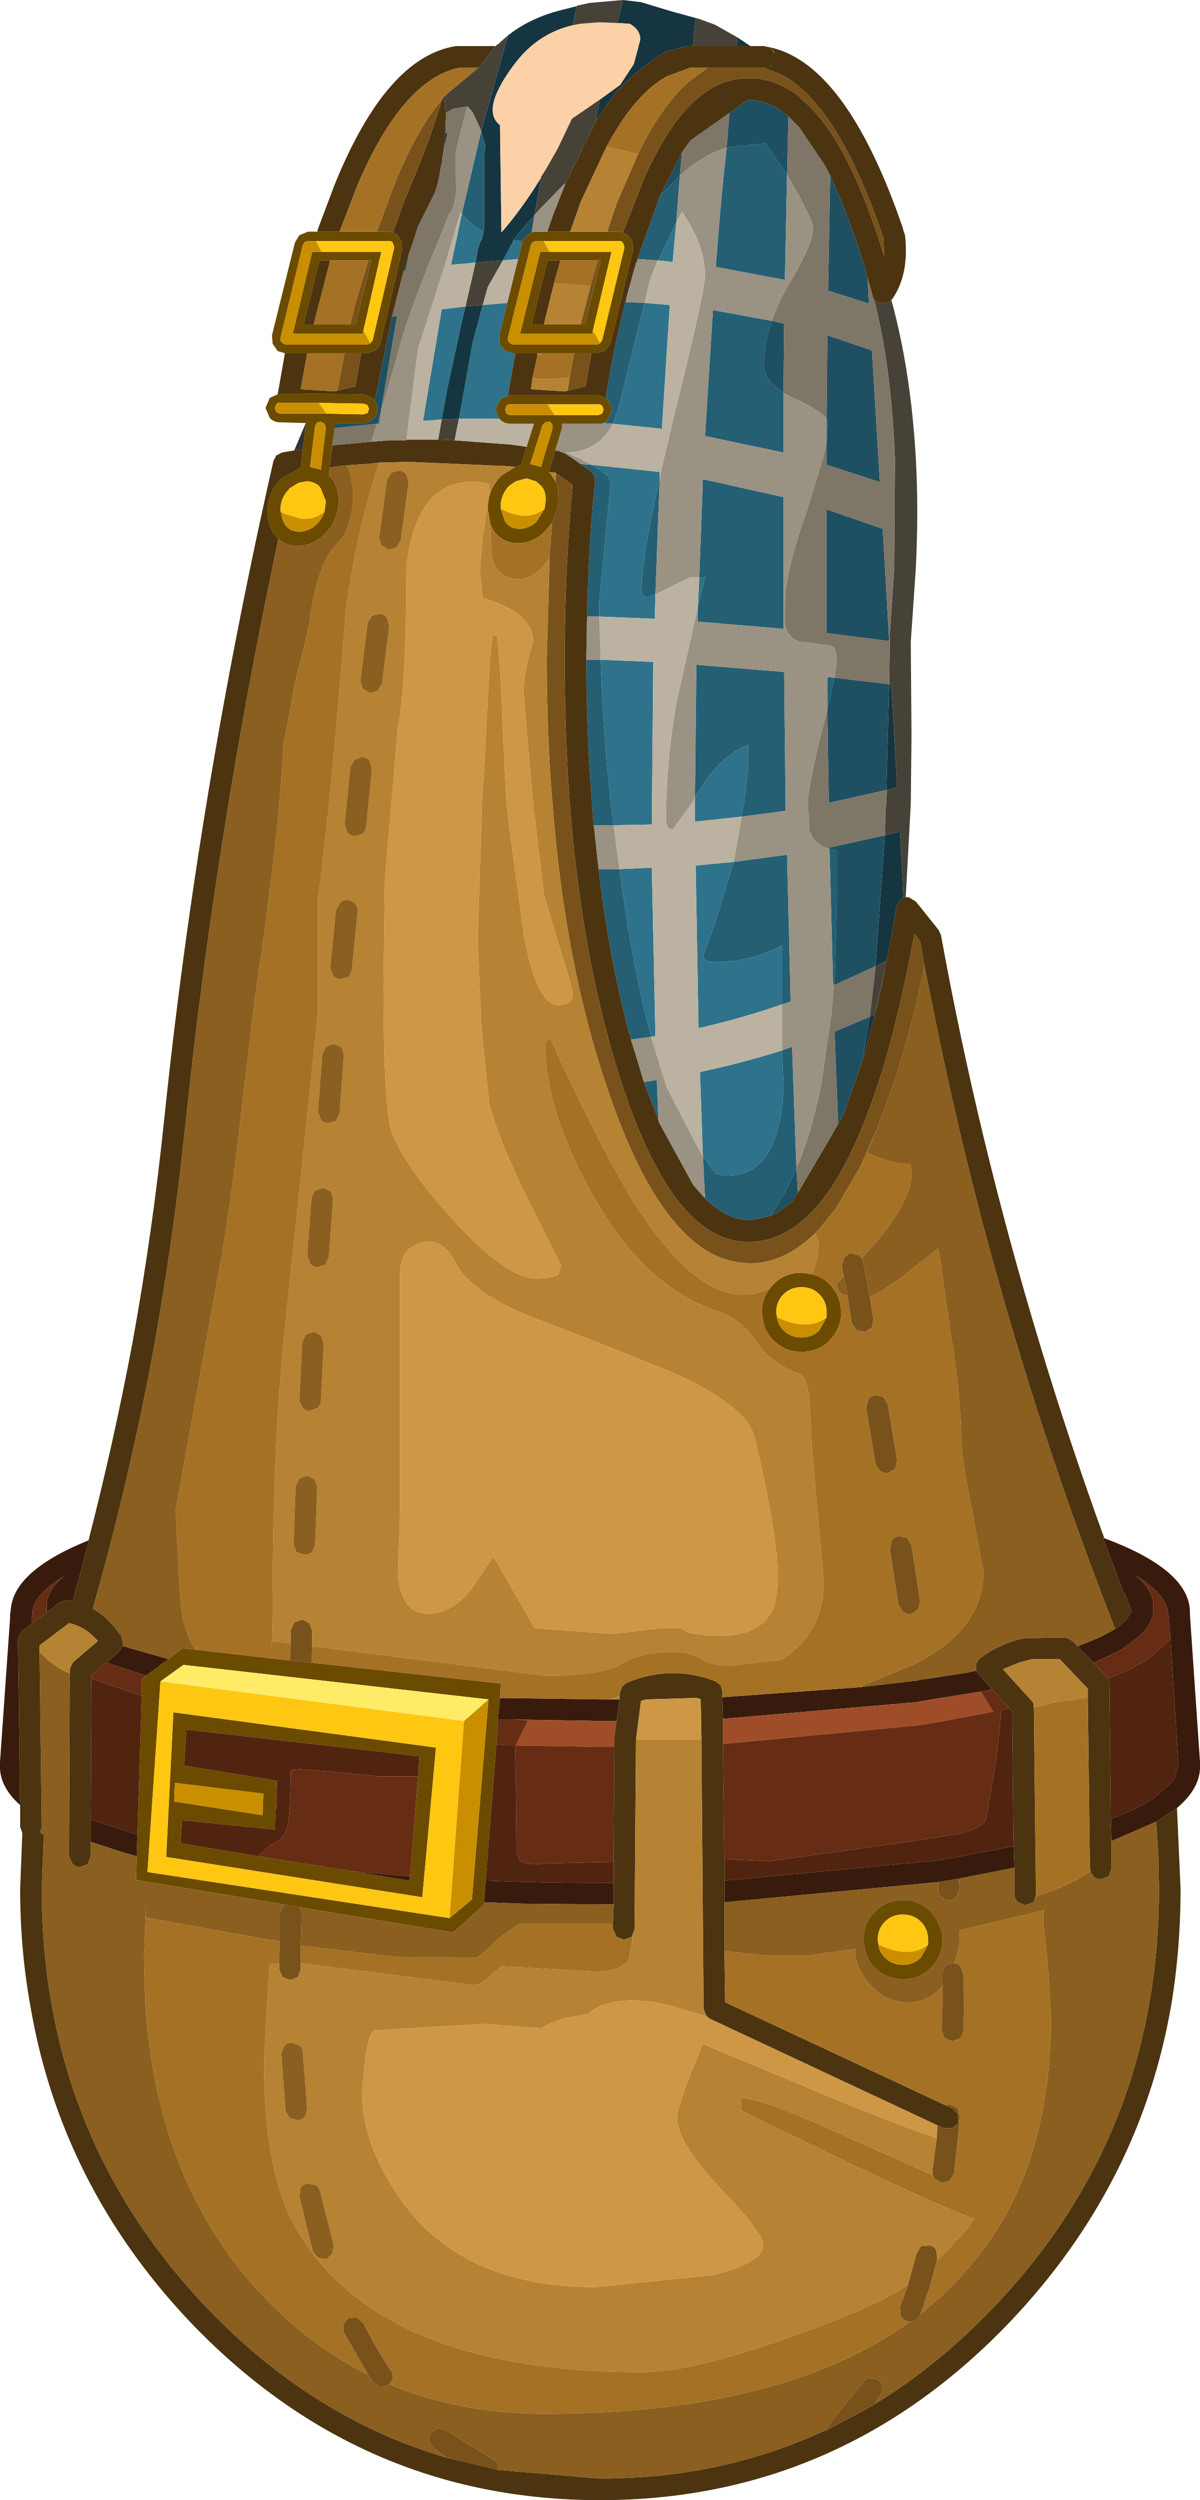 <?xml version="1.0" encoding="UTF-8" standalone="no"?>
<svg xmlns:ffdec="https://www.free-decompiler.com/flash" xmlns:xlink="http://www.w3.org/1999/xlink" ffdec:objectType="shape" height="173.75px" width="83.4px" xmlns="http://www.w3.org/2000/svg">
  <g transform="matrix(1.0, 0.0, 0.0, 1.0, 41.85, 134.3)">
    <path d="M6.3 -131.1 L5.95 -131.1 5.85 -131.1 4.4 -130.7 Q2.75 -129.75 1.0 -127.95 L-0.35 -126.05 -0.45 -125.85 -0.15 -127.4 -0.2 -127.35 1.25 -128.4 2.2 -129.85 2.65 -131.55 Q2.65 -132.2 2.0 -132.6 L1.9 -132.65 1.05 -132.7 1.45 -134.3 2.7 -134.15 4.85 -133.5 6.5 -133.05 6.3 -131.1 M10.3 -131.1 L9.35 -131.1 9.4 -131.7 10.3 -131.1 M19.95 -86.75 L20.1 -86.7 20.5 -79.6 19.8 -79.4 19.75 -79.4 19.95 -86.75 M19.65 -76.25 L20.7 -76.5 20.95 -71.9 20.75 -71.8 20.45 -71.3 Q19.55 -65.55 18.1 -60.65 L18.6 -63.65 18.95 -63.8 19.8 -67.55 19.0 -67.15 19.65 -76.25 M-7.05 -131.4 Q-5.4 -132.95 -2.85 -133.6 L-0.85 -134.1 -1.75 -133.9 -2.05 -132.55 -1.5 -132.65 Q-4.4 -132.2 -6.2 -129.7 -8.45 -126.65 -7.1 -125.6 L-7.0 -118.15 Q-5.9 -119.4 -4.75 -121.15 L-4.25 -121.95 -4.7 -119.35 -5.55 -118.4 -6.2 -117.6 -6.15 -117.6 -6.9 -116.2 -8.8 -116.05 -8.65 -116.9 -8.5 -117.45 -8.3 -117.8 -8.2 -118.4 -8.2 -123.65 -8.1 -124.1 -8.4 -125.2 -6.55 -131.8 -7.05 -131.4 M-10.8 -127.75 L-10.95 -127.3 -11.0 -127.5 -11.0 -127.55 -10.85 -127.7 -10.8 -127.75 M-10.9 -125.05 L-10.75 -125.05 -10.95 -124.25 -11.05 -123.65 -10.9 -125.05 M-11.6 -120.95 L-11.55 -120.95 -11.55 -120.9 -11.55 -120.95 -11.6 -120.95 M-8.3 -113.1 L-9.0 -110.5 -9.95 -105.2 -11.15 -105.15 -10.75 -107.35 -9.75 -111.95 -9.5 -113.0 -8.3 -113.1" fill="#153541" fill-rule="evenodd" stroke="none"/>
    <path d="M-21.4 -103.0 L-20.6 -104.9 -20.55 -104.9 -20.6 -104.75 -20.8 -103.1 -21.4 -103.0" fill="#333333" fill-rule="evenodd" stroke="none"/>
    <path d="M1.05 -132.7 L1.9 -132.65 2.0 -132.6 Q2.65 -132.2 2.65 -131.55 L2.2 -129.85 1.25 -128.4 -0.2 -127.35 -2.1 -126.05 -3.1 -123.95 -3.9 -122.55 -4.25 -122.0 -4.25 -121.95 -4.75 -121.15 Q-5.9 -119.4 -7.0 -118.15 L-7.1 -125.6 Q-8.45 -126.65 -6.2 -129.7 -4.4 -132.2 -1.5 -132.65 L-0.25 -132.75 -0.15 -132.75 1.05 -132.7" fill="#fcd1a7" fill-rule="evenodd" stroke="none"/>
    <path d="M0.25 -106.65 L0.25 -106.7 Q0.85 -110.45 1.75 -113.85 L1.65 -113.3 2.95 -113.25 1.2 -106.2 0.75 -104.85 0.1 -104.9 0.4 -105.15 0.7 -105.85 0.4 -106.55 0.25 -106.65 M2.45 -116.3 L4.0 -120.65 5.4 -122.1 5.15 -118.85 3.9 -116.2 3.85 -116.2 2.45 -116.3 M8.65 -124.05 L11.35 -124.35 12.85 -122.15 12.7 -114.85 7.9 -115.75 Q8.2 -119.95 8.65 -124.05 M4.0 -101.05 L3.7 -93.0 3.2 -92.8 Q2.9 -92.8 2.8 -93.05 L2.75 -93.35 Q2.75 -95.55 4.0 -101.05 M6.75 -94.2 L7.0 -101.0 12.6 -99.75 12.6 -90.6 6.65 -91.1 6.65 -92.1 7.15 -94.2 6.75 -94.2 M6.45 -78.85 L6.55 -88.1 12.65 -87.6 12.75 -77.95 9.7 -77.55 9.85 -78.45 10.15 -80.9 10.15 -82.55 Q8.1 -81.75 6.55 -79.05 L6.45 -78.85 M9.15 -74.4 L12.85 -74.9 13.1 -64.7 12.5 -64.5 12.5 -68.6 Q10.4 -67.45 7.85 -67.45 7.25 -67.45 7.1 -67.7 7.0 -67.8 7.05 -67.95 L7.9 -70.35 9.15 -74.4 M12.5 -61.3 L13.2 -61.55 13.5 -53.1 Q12.7 -51.25 11.7 -49.8 L10.35 -49.5 10.25 -49.5 Q8.15 -49.55 6.3 -52.0 L7.15 -51.05 7.0 -53.95 7.9 -52.7 8.7 -52.6 Q11.5 -52.6 12.3 -56.2 12.7 -58.0 12.55 -59.85 L12.5 -61.3 M16.1 -65.85 L16.05 -65.85 15.8 -75.3 16.3 -75.2 16.3 -71.65 16.15 -65.85 16.1 -65.85 M15.65 -85.0 L15.65 -87.25 16.15 -87.2 15.65 -85.0 M15.6 -103.65 L15.6 -105.2 15.7 -105.0 15.6 -103.6 15.6 -103.65 M12.6 -107.0 L12.6 -102.85 7.15 -104.0 7.7 -112.75 11.8 -112.0 Q11.25 -110.45 11.25 -108.85 11.25 -107.9 12.6 -107.0 M-0.1 -88.45 Q0.05 -83.55 0.6 -78.45 L0.8 -76.95 -0.6 -76.95 -0.7 -78.45 Q-1.1 -83.2 -1.1 -88.45 L-0.1 -88.45 M-0.25 -73.9 L1.2 -73.9 1.75 -70.1 Q2.55 -65.4 3.4 -62.25 L2.0 -62.05 Q0.5 -67.5 -0.25 -73.9 M2.9 -59.1 L3.8 -59.25 3.9 -56.5 2.9 -59.1 M-0.75 -102.0 Q0.6 -101.25 0.6 -100.75 L0.2 -96.75 -0.2 -92.5 -0.2 -91.45 -1.05 -91.45 Q-0.95 -96.4 -0.5 -100.85 L-0.55 -101.25 -0.8 -101.55 -1.5 -102.05 -0.75 -102.0 M-8.4 -125.2 L-8.1 -124.1 -8.2 -123.65 -8.2 -118.4 -8.3 -117.8 -8.5 -117.45 -8.3 -118.25 Q-9.2 -118.7 -9.75 -119.45 L-8.4 -125.2 M-15.4 -105.6 L-15.5 -104.85 -15.65 -104.85 -15.4 -105.6" fill="#245f74" fill-rule="evenodd" stroke="none"/>
    <path d="M-6.1 -109.4 L-6.55 -106.8 -7.1 -106.55 -7.4 -105.85 -7.15 -105.2 -9.95 -105.2 -9.0 -110.5 -8.3 -113.1 -6.6 -113.25 -5.85 -116.3 -6.9 -116.2 -6.15 -117.6 -5.55 -117.55 -5.55 -117.45 -7.15 -111.0 -7.1 -110.4 -6.75 -109.9 -6.2 -109.75 -6.05 -109.75 -6.1 -109.4 M2.95 -113.25 L4.7 -113.1 4.15 -104.5 0.75 -104.85 1.2 -106.2 2.95 -113.25 M-0.75 -102.0 L4.0 -101.5 4.0 -101.05 Q2.75 -95.55 2.75 -93.35 L2.8 -93.05 Q2.9 -92.8 3.2 -92.8 L3.7 -93.0 3.65 -91.3 -0.2 -91.45 -0.2 -92.5 0.2 -96.75 0.6 -100.75 Q0.6 -101.25 -0.75 -102.0 M-0.1 -88.45 L3.55 -88.3 3.45 -77.0 0.8 -76.95 0.6 -78.45 Q0.05 -83.55 -0.1 -88.45 M1.2 -73.9 L3.45 -74.0 3.7 -62.3 3.4 -62.25 Q2.55 -65.4 1.75 -70.1 L1.2 -73.9 M7.0 -53.95 L6.8 -59.8 Q9.65 -60.4 12.5 -61.3 L12.55 -59.85 Q12.7 -58.0 12.3 -56.2 11.5 -52.6 8.7 -52.6 L7.9 -52.7 7.0 -53.95 M5.15 -118.85 L4.9 -116.1 3.9 -116.2 5.15 -118.85 M6.75 -94.2 L7.15 -94.2 6.65 -92.1 6.75 -94.2 M9.7 -77.55 L6.45 -77.2 6.45 -78.85 6.55 -79.05 Q8.1 -81.75 10.15 -82.55 L10.15 -80.9 9.85 -78.45 9.7 -77.55 M9.15 -74.4 L7.9 -70.35 7.05 -67.95 Q7.0 -67.8 7.1 -67.7 7.25 -67.45 7.85 -67.45 10.4 -67.45 12.5 -68.6 L12.5 -64.5 Q9.6 -63.5 6.7 -62.85 L6.5 -74.15 9.15 -74.4 M-8.5 -117.45 L-8.65 -116.9 -8.8 -116.05 -10.5 -115.9 -9.75 -119.45 Q-9.2 -118.7 -8.3 -118.25 L-8.5 -117.45 M-9.5 -113.0 L-9.75 -111.95 -10.75 -107.35 -11.15 -105.15 -12.45 -105.05 -11.15 -112.8 -9.5 -113.0" fill="#2e728b" fill-rule="evenodd" stroke="none"/>
    <path d="M-3.8 -118.2 L-2.25 -118.2 0.35 -118.2 1.15 -118.2 1.45 -118.15 1.75 -118.0 2.1 -117.55 2.15 -116.95 0.6 -110.5 0.25 -109.95 -0.4 -109.75 -0.75 -109.75 -1.95 -109.75 -4.15 -109.75 -4.5 -109.75 -6.05 -109.75 -6.2 -109.75 -6.75 -109.9 -7.1 -110.4 -7.15 -111.0 -5.55 -117.45 -5.55 -117.55 -5.2 -117.95 -4.9 -118.15 -4.7 -118.2 -3.8 -118.2 M-6.55 -106.8 L-6.4 -106.85 -0.3 -106.85 0.25 -106.65 0.4 -106.55 0.7 -105.85 0.4 -105.15 0.1 -104.9 0.0 -104.85 -0.15 -104.85 -2.8 -104.85 Q-2.75 -104.6 -2.85 -104.35 L-3.25 -103.0 -3.7 -101.5 -3.5 -101.25 -3.25 -100.85 Q-2.95 -100.2 -3.05 -99.3 L-3.1 -98.95 -3.5 -97.95 -4.0 -97.35 Q-4.85 -96.55 -5.85 -96.55 -6.85 -96.55 -7.5 -97.35 L-7.55 -97.45 -7.75 -97.8 -7.95 -98.95 -7.95 -99.3 Q-7.8 -100.45 -7.0 -101.25 L-6.05 -101.85 -5.65 -102.0 -5.25 -103.25 -4.75 -104.85 -6.4 -104.85 Q-6.8 -104.85 -7.1 -105.15 L-7.15 -105.2 -7.4 -105.85 -7.1 -106.55 -6.55 -106.8 M-0.15 -110.45 L0.0 -110.65 1.55 -117.1 1.5 -117.3 1.4 -117.5 1.25 -117.55 1.15 -117.55 -4.05 -117.55 -4.6 -117.55 -4.8 -117.5 -4.95 -117.3 -6.55 -110.85 -6.55 -110.6 -6.4 -110.45 -6.2 -110.35 -0.4 -110.35 Q-0.25 -110.35 -0.15 -110.45 M-3.65 -116.8 L0.65 -116.8 -0.65 -111.3 -0.7 -111.1 -5.7 -111.1 -4.3 -116.8 -3.65 -116.8 M-20.6 -104.9 L-22.4 -104.95 Q-22.8 -104.95 -23.1 -105.25 L-23.4 -105.95 -23.1 -106.65 -22.55 -106.9 -22.4 -106.95 -16.6 -106.9 -15.9 -106.6 -15.8 -106.5 -15.6 -105.9 Q-15.6 -105.5 -15.9 -105.2 -16.2 -104.9 -16.6 -104.9 L-18.6 -104.9 -18.6 -104.55 -18.6 -104.5 -18.75 -103.35 -18.95 -101.8 -19.0 -101.25 -18.8 -101.05 Q-18.2 -100.25 -18.35 -99.1 L-18.4 -98.75 Q-18.65 -97.8 -19.3 -97.15 -19.95 -96.55 -20.7 -96.4 L-21.15 -96.35 Q-21.95 -96.35 -22.5 -96.85 L-22.8 -97.15 Q-23.25 -97.8 -23.25 -98.75 L-23.25 -99.1 Q-23.1 -100.25 -22.3 -101.05 L-20.95 -101.8 -20.8 -103.1 -20.6 -104.75 -20.55 -104.9 -20.6 -104.9 M-22.05 -109.75 L-22.55 -109.9 -22.9 -110.4 -22.95 -111.0 -21.35 -117.45 -21.05 -117.95 -20.45 -118.2 -19.8 -118.2 -18.25 -118.2 -15.65 -118.2 -14.85 -118.2 -14.55 -118.15 -14.25 -118.0 -13.95 -117.55 -13.9 -116.95 -15.4 -110.5 Q-15.5 -110.15 -15.75 -109.95 L-16.35 -109.75 -16.75 -109.75 -17.9 -109.75 -20.5 -109.75 -22.05 -109.75 M14.55 -45.75 Q15.25 -45.6 15.8 -45.05 L15.85 -45.0 15.95 -44.9 16.2 -44.5 16.2 -44.55 Q16.6 -43.9 16.6 -43.1 L16.6 -42.9 16.6 -42.75 Q16.45 -41.8 15.8 -41.15 L15.6 -40.95 Q14.85 -40.35 13.85 -40.35 12.85 -40.35 12.15 -40.95 L11.9 -41.15 Q11.25 -41.8 11.15 -42.75 L11.1 -43.1 Q11.1 -44.05 11.65 -44.75 L11.9 -45.05 Q12.7 -45.85 13.85 -45.85 L14.55 -45.75 M-20.2 -18.75 L-7.05 -17.3 -7.1 -16.3 -7.25 -14.8 -7.35 -13.05 -8.1 -3.6 -8.2 -2.1 -8.25 -1.9 -10.35 0.0 -21.0 -1.75 -22.1 -1.95 -32.4 -3.65 -32.35 -5.3 -32.3 -6.8 -32.0 -16.45 -32.0 -17.65 -31.7 -17.85 -30.15 -19.0 -29.15 -19.75 -28.25 -19.65 -21.7 -18.9 -20.2 -18.75 M15.6 -42.75 L15.6 -43.1 Q15.6 -43.85 15.1 -44.35 14.6 -44.85 13.85 -44.85 13.1 -44.85 12.6 -44.35 12.1 -43.85 12.1 -43.1 L12.15 -42.75 Q12.2 -42.25 12.6 -41.85 13.1 -41.35 13.85 -41.35 14.6 -41.35 15.1 -41.85 L15.6 -42.75 M22.85 2.45 Q22.05 3.25 20.9 3.25 19.75 3.25 18.95 2.45 18.35 1.85 18.25 1.05 L18.2 0.85 18.15 0.5 18.25 -0.25 Q18.45 -0.95 18.95 -1.45 19.75 -2.25 20.9 -2.25 22.05 -2.25 22.85 -1.45 L23.3 -0.85 23.65 0.1 23.65 0.5 23.65 0.85 Q23.5 1.8 22.85 2.45 M22.65 0.85 L22.65 0.5 Q22.65 -0.25 22.15 -0.75 21.65 -1.25 20.9 -1.25 20.15 -1.25 19.65 -0.75 19.15 -0.25 19.15 0.5 L19.2 0.85 Q19.25 1.35 19.65 1.75 20.15 2.25 20.9 2.25 21.65 2.25 22.15 1.75 L22.65 0.85 M-19.9 -117.55 L-20.45 -117.55 -20.65 -117.5 -20.8 -117.3 -22.35 -110.85 -22.35 -110.6 -22.2 -110.45 -22.0 -110.35 -16.35 -110.35 -16.1 -110.45 -15.95 -110.65 -14.45 -117.1 -14.5 -117.3 -14.6 -117.5 -14.75 -117.55 -14.85 -117.55 -19.9 -117.55 M-16.6 -111.3 L-16.65 -111.1 -21.5 -111.1 -20.15 -116.8 -19.5 -116.8 -15.35 -116.8 -16.6 -111.3 M-19.7 -106.3 L-22.4 -106.3 -22.55 -106.3 -22.65 -106.2 -22.75 -105.95 -22.65 -105.65 -22.4 -105.55 -19.1 -105.55 -16.6 -105.5 -16.3 -105.6 -16.2 -105.9 -16.3 -106.1 -16.3 -106.15 -16.6 -106.25 -19.7 -106.3 M-19.3 -98.75 L-19.25 -99.1 -19.2 -99.45 -19.55 -100.35 -19.7 -100.55 Q-20.0 -100.8 -20.45 -100.85 L-20.55 -100.85 -21.1 -100.75 -21.75 -100.35 -21.75 -100.3 Q-22.25 -99.85 -22.35 -99.1 L-22.35 -98.75 -22.2 -98.15 -22.05 -97.85 Q-21.7 -97.35 -21.05 -97.35 -20.4 -97.35 -19.85 -97.85 -19.45 -98.25 -19.3 -98.75 M-1.5 -111.75 L-1.2 -111.75 -0.1 -116.2 -0.3 -116.2 -2.9 -116.2 -3.8 -116.2 -4.9 -111.75 -4.05 -111.75 -1.5 -111.75 M-17.5 -111.75 L-17.15 -111.75 -16.05 -116.2 -16.25 -116.2 -18.9 -116.2 -19.65 -116.2 -20.75 -111.75 -20.05 -111.75 -17.5 -111.75 M-19.95 -104.7 L-20.3 -101.85 -19.55 -101.65 -19.2 -104.6 -19.3 -104.85 -19.55 -105.0 -19.8 -104.95 -19.95 -104.7 M-3.3 -105.45 L-0.3 -105.45 0.0 -105.55 0.1 -105.85 0.0 -106.1 -0.15 -106.2 -0.3 -106.2 -3.8 -106.2 -6.4 -106.2 -6.5 -106.2 -6.65 -106.1 -6.75 -105.85 -6.65 -105.55 -6.4 -105.45 -3.3 -105.45 M-4.0 -98.95 L-3.95 -99.3 Q-3.85 -99.9 -4.1 -100.35 L-4.25 -100.55 -4.6 -100.85 -5.25 -101.05 -5.3 -101.05 -6.0 -100.85 -6.45 -100.55 Q-6.95 -100.05 -7.05 -99.3 L-7.05 -98.95 -6.75 -98.05 Q-6.4 -97.55 -5.75 -97.55 -5.1 -97.55 -4.55 -98.05 L-4.0 -98.95 M-3.45 -104.5 L-3.45 -104.8 -3.65 -105.0 -3.95 -104.95 -4.15 -104.75 -5.0 -102.05 -4.25 -101.85 -3.45 -104.5 M-22.7 -8.45 L-22.75 -7.15 -29.2 -7.8 -29.3 -6.2 -23.9 -5.3 -17.3 -4.25 -13.4 -3.6 -13.35 -3.9 -12.8 -10.85 -12.7 -12.25 -28.9 -14.1 -29.05 -11.6 -22.6 -10.55 -22.7 -8.45 M-23.6 -8.15 L-23.55 -9.65 -29.7 -10.4 -29.75 -9.1 -23.6 -8.15 M-29.8 -15.3 L-11.55 -12.85 -12.5 -2.45 -30.3 -5.25 -29.8 -15.3 M-30.7 -17.45 L-31.6 -4.2 -10.6 -1.0 -9.05 -2.3 -7.9 -16.2 -29.1 -18.6 -30.7 -17.45" fill="#6b4b00" fill-rule="evenodd" stroke="none"/>
    <path d="M-4.05 -117.55 L1.15 -117.55 1.25 -117.55 1.4 -117.5 1.5 -117.3 1.55 -117.1 0.0 -110.65 -0.15 -110.45 -0.45 -111.0 -0.65 -111.3 0.65 -116.8 -3.65 -116.8 -4.05 -117.5 -4.05 -117.55 M12.15 -42.75 L12.1 -43.1 Q12.1 -43.85 12.6 -44.35 13.1 -44.85 13.85 -44.85 14.6 -44.85 15.1 -44.35 15.6 -43.85 15.6 -43.1 L15.6 -42.75 Q14.35 -41.75 12.15 -42.75 M19.2 0.85 L19.15 0.5 Q19.15 -0.25 19.65 -0.75 20.15 -1.25 20.9 -1.25 21.65 -1.25 22.15 -0.75 22.65 -0.25 22.65 0.5 L22.65 0.85 Q21.4 1.85 19.2 0.85 M-16.1 -110.45 L-16.45 -111.05 -16.6 -111.3 -15.35 -116.8 -19.5 -116.8 -19.9 -117.55 -14.85 -117.55 -14.75 -117.55 -14.6 -117.5 -14.5 -117.3 -14.45 -117.1 -15.95 -110.65 -16.1 -110.45 M-19.1 -105.55 L-19.2 -105.6 -19.7 -106.3 -16.6 -106.25 -16.3 -106.15 -16.3 -106.1 -16.2 -105.9 -16.3 -105.6 -16.6 -105.5 -19.1 -105.55 M-22.35 -98.75 L-22.35 -99.1 Q-22.25 -99.85 -21.75 -100.3 L-21.75 -100.35 -21.1 -100.75 -20.55 -100.85 -20.45 -100.85 Q-20.0 -100.8 -19.7 -100.55 L-19.55 -100.35 -19.2 -99.45 -19.25 -99.1 -19.3 -98.75 -19.35 -98.7 Q-20.05 -98.15 -20.95 -98.25 L-22.1 -98.6 -22.35 -98.75 M-3.3 -105.45 L-3.8 -106.2 -0.3 -106.2 -0.15 -106.2 0.0 -106.1 0.1 -105.85 0.0 -105.55 -0.3 -105.45 -3.3 -105.45 M-7.05 -98.95 L-7.05 -99.3 Q-6.95 -100.05 -6.45 -100.55 L-6.0 -100.85 -5.3 -101.05 -5.25 -101.05 -4.6 -100.85 -4.25 -100.55 -4.1 -100.35 Q-3.85 -99.9 -3.95 -99.3 L-4.0 -98.95 Q-5.2 -97.95 -7.05 -98.95 M-29.8 -15.3 L-30.3 -5.25 -12.5 -2.45 -11.55 -12.85 -29.8 -15.3 M-10.6 -1.0 L-31.6 -4.2 -30.7 -17.45 -9.6 -14.7 -10.6 -1.0" fill="#ffc712" fill-rule="evenodd" stroke="none"/>
    <path d="M4.0 -120.65 L5.55 -123.7 5.4 -122.1 4.0 -120.65 M8.85 -126.45 L10.1 -127.35 10.2 -127.35 10.25 -127.35 Q11.5 -127.35 12.7 -126.4 L12.8 -126.35 12.95 -126.2 12.85 -122.15 11.35 -124.35 8.65 -124.05 8.85 -126.45 M15.85 -122.05 Q17.0 -119.7 18.1 -116.2 L18.1 -116.25 18.45 -114.95 18.55 -113.2 15.7 -114.1 15.85 -122.05 M11.8 -112.0 L12.65 -111.8 12.6 -107.0 Q11.25 -107.9 11.25 -108.85 11.25 -110.45 11.8 -112.0 M15.6 -105.2 L15.65 -111.0 18.75 -109.95 19.3 -100.8 15.6 -102.0 15.6 -103.6 15.7 -105.0 15.6 -105.2 M15.6 -98.9 L19.5 -97.55 19.95 -89.75 15.6 -90.3 15.6 -98.9 M16.15 -87.2 L19.95 -86.75 19.75 -79.4 15.75 -78.5 15.65 -85.0 16.15 -87.2 M15.8 -75.3 L15.8 -75.4 19.65 -76.25 19.0 -67.15 16.15 -65.85 16.3 -71.65 16.3 -75.2 15.8 -75.3 M18.6 -63.65 L18.1 -60.65 18.1 -60.6 16.8 -56.9 15.95 -55.4 16.4 -56.2 16.15 -62.6 18.6 -63.65 M13.6 -51.45 L13.25 -50.85 13.1 -50.7 12.95 -50.6 12.75 -50.45 12.6 -50.35 Q12.15 -50.0 11.7 -49.8 12.7 -51.25 13.5 -53.1 L13.6 -51.45 M-13.45 -116.55 L-13.65 -115.5 -13.8 -115.45 -13.55 -116.2 -13.45 -116.55 M-14.6 -112.3 L-14.25 -112.35 -15.4 -105.6 -15.65 -104.85 -18.6 -104.55 -18.6 -104.9 -16.6 -104.9 Q-16.2 -104.9 -15.9 -105.2 -15.6 -105.5 -15.6 -105.9 L-15.8 -106.5 -15.75 -106.7 -14.6 -112.3 M-6.15 -117.6 L-6.2 -117.6 -5.55 -118.4 -4.7 -119.35 -4.9 -118.15 -5.2 -117.95 -5.55 -117.55 -6.15 -117.6" fill="#1f5062" fill-rule="evenodd" stroke="none"/>
    <path d="M34.9 -27.4 Q40.95 -25.15 40.85 -22.15 L40.85 -22.1 41.55 -11.85 41.55 -11.8 41.55 -11.7 41.55 -11.6 Q41.6 -10.05 39.95 -8.65 L38.5 -7.7 35.4 -6.35 35.35 -7.9 Q37.25 -8.6 38.35 -9.35 L39.75 -10.6 40.05 -11.6 40.05 -11.7 40.05 -11.75 39.5 -20.4 39.35 -22.05 39.35 -22.1 Q39.25 -23.5 37.1 -24.8 38.35 -23.75 38.3 -22.6 38.35 -21.55 37.4 -20.65 L36.15 -19.7 Q35.3 -19.25 34.15 -18.75 L33.05 -19.9 Q34.7 -20.5 35.65 -21.1 36.6 -21.75 36.8 -22.4 L36.7 -22.55 36.35 -23.55 36.25 -23.6 34.8 -27.45 34.9 -27.4 M-40.45 -8.85 Q-41.9 -10.15 -41.85 -11.6 L-41.85 -11.75 -41.85 -11.85 -41.15 -21.85 -41.15 -21.9 -41.15 -22.1 -41.1 -22.45 Q-40.9 -25.15 -35.7 -27.25 L-35.65 -27.25 -36.2 -25.25 -36.7 -23.4 -36.8 -23.05 -36.95 -23.05 -37.1 -23.1 -37.4 -23.05 -37.7 -22.95 -38.6 -22.25 -38.6 -22.6 Q-38.65 -23.75 -37.4 -24.75 -39.4 -23.6 -39.6 -22.3 L-39.6 -22.15 -39.65 -21.95 -39.65 -21.8 -39.65 -21.75 -39.65 -21.45 -40.3 -20.95 -40.5 -20.65 -40.6 -20.35 -40.45 -8.85 M17.95 -17.05 L21.8 -17.5 22.7 -17.65 25.3 -18.05 26.0 -18.2 26.15 -17.95 27.1 -16.9 26.65 -16.8 23.25 -16.25 21.75 -16.0 8.4 -14.85 8.35 -16.35 17.95 -17.05 M-7.1 -16.3 L-0.15 -16.2 0.45 -16.2 1.2 -16.2 1.0 -14.7 -0.15 -14.7 -6.2 -14.8 -7.25 -14.8 -7.1 -16.3 M8.5 -2.1 L8.5 -3.6 23.25 -5.0 24.7 -5.25 28.6 -6.0 28.65 -4.5 24.8 -3.75 23.35 -3.5 8.5 -2.1 M0.8 -3.45 L0.8 -1.95 -0.15 -1.95 -5.55 -2.0 -8.2 -2.1 -8.1 -3.6 Q-4.25 -3.45 -0.15 -3.45 L0.8 -3.45 M-35.55 -6.3 L-35.55 -7.85 -32.3 -6.8 -32.35 -5.3 -33.25 -5.55 -35.55 -6.3 M-34.45 -18.75 L-33.55 -19.55 -33.3 -19.9 -30.15 -19.0 -31.7 -17.85 -34.45 -18.75 M-13.35 -3.9 L-13.4 -3.6 -17.3 -4.25 -13.35 -3.9" fill="#391b0d" fill-rule="evenodd" stroke="none"/>
    <path d="M-4.05 -117.55 L-4.05 -117.5 -3.65 -116.8 -4.3 -116.8 -5.7 -111.1 -0.7 -111.1 -0.65 -111.3 -0.45 -111.0 -0.15 -110.45 Q-0.25 -110.35 -0.4 -110.35 L-6.2 -110.35 -6.4 -110.45 -6.55 -110.6 -6.55 -110.85 -4.95 -117.3 -4.8 -117.5 -4.6 -117.55 -4.05 -117.55 M15.6 -42.75 L15.1 -41.85 Q14.6 -41.35 13.85 -41.35 13.1 -41.35 12.6 -41.85 12.2 -42.25 12.15 -42.75 14.35 -41.75 15.6 -42.75 M22.65 0.85 L22.15 1.75 Q21.65 2.25 20.9 2.25 20.15 2.25 19.65 1.75 19.25 1.35 19.2 0.85 21.4 1.85 22.65 0.85 M-16.1 -110.45 L-16.35 -110.35 -22.0 -110.35 -22.2 -110.45 -22.35 -110.6 -22.35 -110.85 -20.8 -117.3 -20.65 -117.5 -20.45 -117.55 -19.9 -117.55 -19.5 -116.8 -20.15 -116.8 -21.5 -111.1 -16.65 -111.1 -16.6 -111.3 -16.45 -111.05 -16.1 -110.45 M-19.1 -105.55 L-22.4 -105.55 -22.65 -105.65 -22.75 -105.95 -22.65 -106.2 -22.55 -106.3 -22.4 -106.3 -19.7 -106.3 -19.2 -105.6 -19.1 -105.55 M-19.3 -98.75 Q-19.45 -98.25 -19.85 -97.85 -20.4 -97.35 -21.05 -97.35 -21.7 -97.35 -22.05 -97.85 L-22.2 -98.15 -22.35 -98.75 -22.1 -98.6 -20.95 -98.25 Q-20.05 -98.15 -19.35 -98.7 L-19.3 -98.75 M-19.95 -104.7 L-19.8 -104.95 -19.55 -105.0 -19.3 -104.85 -19.2 -104.6 -19.55 -101.65 -20.3 -101.85 -19.95 -104.7 M-3.8 -106.2 L-3.3 -105.45 -6.4 -105.45 -6.65 -105.55 -6.75 -105.85 -6.65 -106.1 -6.5 -106.2 -6.4 -106.2 -3.8 -106.2 M-4.0 -98.95 L-4.55 -98.05 Q-5.1 -97.55 -5.75 -97.55 -6.4 -97.55 -6.75 -98.05 L-7.05 -98.95 Q-5.2 -97.95 -4.0 -98.95 M-3.45 -104.5 L-4.25 -101.85 -5.0 -102.05 -4.15 -104.75 -3.95 -104.95 -3.65 -105.0 -3.45 -104.8 -3.45 -104.5 M-23.6 -8.15 L-29.75 -9.1 -29.7 -10.4 -23.55 -9.65 -23.6 -8.15 M-7.9 -16.2 L-9.05 -2.3 -10.6 -1.0 -9.6 -14.7 -7.9 -16.2" fill="#c98f00" fill-rule="evenodd" stroke="none"/>
    <path d="M8.4 -13.1 L8.4 -14.85 21.75 -16.0 23.25 -16.25 26.65 -16.8 26.3 -16.75 27.15 -15.4 27.2 -15.35 23.5 -14.65 22.0 -14.4 8.4 -13.1 M1.0 -14.7 L0.85 -13.55 0.85 -13.45 0.85 -12.9 -0.15 -12.9 -6.0 -13.0 -5.85 -13.3 -5.15 -14.75 -6.2 -14.8 -0.15 -14.7 1.0 -14.7" fill="#9f4d28" fill-rule="evenodd" stroke="none"/>
    <path d="M8.5 -3.6 L8.5 -5.1 11.6 -4.95 21.55 -6.35 24.75 -6.85 Q26.5 -7.25 26.7 -7.95 L27.4 -12.1 27.75 -15.45 28.3 -15.6 28.5 -15.35 28.6 -6.0 24.7 -5.25 23.25 -5.0 8.5 -3.6 M0.8 -4.9 L0.8 -3.45 -0.15 -3.45 Q-4.25 -3.45 -8.1 -3.6 L-7.35 -13.05 -6.65 -13.0 -6.05 -13.0 -6.0 -10.8 -5.95 -5.6 -5.75 -5.05 Q-5.55 -4.75 -4.4 -4.75 L-3.9 -4.8 0.8 -4.9 M39.5 -20.4 L40.05 -11.75 40.05 -11.7 40.05 -11.6 39.75 -10.6 38.35 -9.35 Q37.25 -8.6 35.35 -7.9 L35.25 -17.3 35.2 -17.65 36.6 -18.25 37.95 -19.0 39.5 -20.4 M-35.55 -7.85 L-35.5 -17.65 -33.2 -16.85 -32.0 -16.45 -32.3 -6.8 -35.55 -7.85 M-23.9 -5.3 L-29.3 -6.2 -29.2 -7.8 -22.75 -7.15 -22.7 -8.45 -22.6 -9.05 -22.6 -10.55 -29.05 -11.6 -28.9 -14.1 -12.7 -12.25 -12.8 -10.85 -15.55 -10.85 -18.5 -11.15 -21.0 -11.35 -21.65 -11.3 Q-21.65 -9.0 -21.8 -7.8 -21.9 -6.5 -23.05 -6.1 L-23.9 -5.3" fill="#512410" fill-rule="evenodd" stroke="none"/>
    <path d="M8.5 -5.1 L8.4 -13.1 22.0 -14.4 23.5 -14.65 27.2 -15.35 27.15 -15.4 26.3 -16.75 26.65 -16.8 27.1 -16.9 28.3 -15.6 27.75 -15.45 27.4 -12.1 26.7 -7.95 Q26.5 -7.25 24.75 -6.85 L21.55 -6.35 11.6 -4.95 8.5 -5.1 M0.85 -12.9 L0.8 -4.9 -3.9 -4.8 -4.4 -4.75 Q-5.55 -4.75 -5.75 -5.05 L-5.95 -5.6 -6.0 -10.8 -6.05 -13.0 -6.65 -13.0 -7.35 -13.05 -7.25 -14.8 -6.2 -14.8 -5.15 -14.75 -5.85 -13.3 -6.0 -13.0 -0.15 -12.9 0.85 -12.9 M34.15 -18.75 Q35.3 -19.25 36.15 -19.7 L37.4 -20.65 Q38.35 -21.55 38.3 -22.6 38.35 -23.75 37.1 -24.8 39.25 -23.5 39.35 -22.1 L39.35 -22.05 39.5 -20.4 37.95 -19.0 36.6 -18.25 35.2 -17.65 35.05 -17.8 34.15 -18.75 M-35.5 -17.65 L-35.5 -17.9 -34.45 -18.75 -31.7 -17.85 -32.0 -17.65 -32.0 -16.45 -33.2 -16.85 -35.5 -17.65 M-39.65 -21.45 L-39.65 -21.75 -39.65 -21.8 -39.65 -21.95 -39.6 -22.15 -39.6 -22.3 Q-39.4 -23.6 -37.4 -24.75 -38.65 -23.75 -38.6 -22.6 L-38.6 -22.25 -39.65 -21.45 M-23.9 -5.3 L-23.05 -6.1 Q-21.9 -6.5 -21.8 -7.8 -21.65 -9.0 -21.65 -11.3 L-21.0 -11.35 -18.5 -11.15 -15.55 -10.85 -12.8 -10.85 -13.35 -3.9 -17.3 -4.25 -23.9 -5.3 M-22.6 -10.55 L-22.6 -9.05 -22.7 -8.45 -22.6 -10.55" fill="#662d14" fill-rule="evenodd" stroke="none"/>
    <path d="M-30.7 -17.45 L-29.1 -18.6 -7.9 -16.2 -9.6 -14.7 -30.7 -17.45" fill="#ffec66" fill-rule="evenodd" stroke="none"/>
    <path d="M-0.45 -125.85 L-0.35 -126.05 1.0 -127.95 Q2.75 -129.75 4.4 -130.7 L5.85 -131.1 5.95 -131.1 6.3 -131.1 9.35 -131.1 10.3 -131.1 11.25 -131.1 11.45 -131.05 Q16.9 -130.1 20.9 -118.45 L20.9 -118.4 21.0 -118.1 21.05 -117.95 Q21.35 -115.2 20.15 -113.5 L20.1 -113.45 19.65 -113.2 19.1 -113.3 18.9 -113.5 18.85 -113.55 18.85 -113.6 18.8 -113.65 18.8 -113.75 18.45 -114.95 18.1 -116.25 18.1 -116.2 Q17.0 -119.7 15.85 -122.05 L15.85 -122.1 15.45 -122.85 13.7 -125.45 13.6 -125.55 12.95 -126.2 12.8 -126.35 12.7 -126.4 Q11.5 -127.35 10.25 -127.35 L10.2 -127.35 10.1 -127.35 8.85 -126.45 6.15 -124.55 5.9 -124.2 5.75 -124.0 5.55 -123.7 4.0 -120.65 2.45 -116.3 2.45 -116.2 2.35 -116.0 1.75 -113.85 Q0.85 -110.45 0.25 -106.7 L0.25 -106.65 -0.3 -106.85 -6.4 -106.85 -6.55 -106.8 -6.1 -109.4 -6.05 -109.65 -6.05 -109.75 -4.5 -109.75 -4.5 -109.6 -4.85 -108.0 -4.95 -107.25 -2.6 -107.1 -2.4 -107.15 -1.15 -107.45 -0.75 -109.75 -0.4 -109.75 0.25 -109.95 0.6 -110.5 2.15 -116.95 2.1 -117.55 1.75 -118.0 1.45 -118.15 2.95 -122.0 Q4.15 -124.65 5.45 -126.25 7.65 -128.95 10.25 -128.85 L10.6 -128.85 Q12.2 -128.75 13.75 -127.55 L13.8 -127.45 Q17.0 -124.9 19.55 -116.65 L19.6 -116.5 19.55 -117.75 19.55 -117.8 19.5 -117.9 Q16.4 -127.0 12.5 -129.1 L11.25 -129.6 7.35 -129.6 6.1 -129.6 6.0 -129.55 4.5 -129.0 Q2.25 -127.75 0.3 -124.1 L-1.5 -120.25 -2.2 -118.25 -2.25 -118.2 -3.8 -118.2 -3.75 -118.4 -3.4 -119.4 -2.55 -121.55 -0.45 -125.85 M11.9 -130.75 L11.55 -131.05 11.8 -130.85 12.0 -130.55 11.9 -130.75 M11.7 -129.7 L11.8 -129.8 11.95 -130.0 11.8 -129.8 11.6 -129.65 11.7 -129.7 M20.95 -71.9 L21.1 -71.95 21.3 -71.95 21.8 -71.65 23.4 -69.65 23.55 -69.3 Q26.15 -55.0 30.4 -40.95 32.45 -34.15 34.9 -27.4 L34.8 -27.45 36.25 -23.6 36.35 -23.55 36.7 -22.55 36.8 -22.4 Q36.6 -21.75 35.65 -21.1 L35.3 -22.0 Q31.65 -31.4 28.8 -40.95 25.4 -52.25 23.1 -63.7 L22.4 -67.15 22.1 -68.9 21.7 -69.4 Q20.8 -64.45 19.55 -60.15 17.9 -54.8 15.95 -51.8 14.75 -50.05 13.5 -49.15 11.95 -48.0 10.25 -48.0 4.75 -47.85 1.0 -60.15 -1.45 -68.2 -2.25 -78.45 -2.6 -83.2 -2.6 -88.45 -2.6 -94.9 -2.05 -100.6 L-3.2 -101.4 -3.25 -101.45 -3.7 -101.5 -3.25 -103.0 -2.95 -102.95 -2.9 -102.9 -2.7 -102.85 -2.05 -102.45 -1.5 -102.05 -0.8 -101.55 -0.55 -101.25 -0.5 -100.85 Q-0.95 -96.4 -1.05 -91.45 L-1.1 -88.45 Q-1.1 -83.2 -0.7 -78.45 L-0.6 -76.95 -0.55 -76.7 -0.25 -73.9 Q0.5 -67.5 2.0 -62.05 L2.45 -60.6 2.9 -59.1 3.9 -56.5 3.95 -56.3 6.3 -52.0 Q8.15 -49.55 10.25 -49.5 L10.35 -49.5 11.7 -49.8 Q12.15 -50.0 12.6 -50.35 L12.75 -50.45 12.95 -50.6 13.1 -50.7 13.25 -50.85 13.6 -51.45 13.6 -51.4 15.95 -55.4 16.8 -56.9 18.1 -60.6 18.1 -60.65 Q19.55 -65.55 20.45 -71.3 L20.75 -71.8 20.95 -71.9 M39.95 -8.65 L40.2 -3.05 Q40.2 1.15 39.55 5.05 37.4 17.5 28.4 27.0 16.55 39.45 -0.15 39.45 -16.85 39.45 -28.7 27.0 -37.65 17.5 -39.75 5.05 -40.45 1.15 -40.45 -3.05 L-40.3 -6.9 -40.45 -7.35 -40.45 -8.85 -40.6 -20.35 -40.5 -20.65 -40.3 -20.95 -39.65 -21.45 -38.6 -22.25 -37.7 -22.95 -37.4 -23.05 -37.1 -23.1 -36.95 -23.05 -36.8 -23.05 -36.7 -23.4 -36.2 -25.25 -35.65 -27.25 -35.7 -27.25 Q-33.95 -34.05 -32.65 -40.95 -31.25 -48.65 -30.45 -56.4 -28.1 -79.1 -22.85 -102.25 L-22.65 -102.65 -22.25 -102.85 -21.4 -103.0 -20.8 -103.1 -20.95 -101.8 -22.3 -101.05 Q-23.1 -100.25 -23.25 -99.1 L-23.25 -98.75 Q-23.25 -97.8 -22.8 -97.15 L-22.5 -96.85 Q-26.85 -76.4 -28.95 -56.25 -29.75 -48.55 -31.1 -40.95 -32.8 -31.65 -35.4 -22.5 -34.25 -21.85 -33.4 -20.55 L-33.3 -20.05 -33.3 -19.9 -33.55 -19.55 -34.45 -18.75 -35.5 -17.9 -35.5 -17.65 -35.55 -7.85 -35.55 -6.3 -35.55 -5.3 -35.75 -4.75 -36.3 -4.55 Q-36.6 -4.55 -36.8 -4.75 L-37.05 -5.3 -37.0 -18.0 -37.0 -18.25 -37.0 -18.3 -36.9 -18.55 -36.75 -18.8 -35.05 -20.25 Q-35.9 -21.25 -37.05 -21.5 L-39.1 -19.95 -39.1 -19.5 -38.95 -7.35 -39.05 -6.95 -38.8 -6.8 -38.95 -3.05 Q-38.95 1.15 -38.25 5.05 -36.15 16.9 -27.6 25.95 -20.2 33.75 -10.8 36.5 L-7.2 37.35 -0.15 37.95 Q8.3 37.95 15.5 34.6 L15.5 34.65 18.85 32.85 18.9 32.8 Q23.35 30.1 27.3 25.95 35.9 16.9 38.0 5.05 38.7 1.15 38.7 -3.05 L38.65 -5.45 38.5 -7.7 39.95 -8.65 M-22.55 -106.9 L-22.05 -109.75 -20.5 -109.75 -20.95 -107.25 -18.6 -107.1 -18.4 -107.15 -17.15 -107.45 -16.75 -109.75 -16.35 -109.75 -15.75 -109.95 Q-15.5 -110.15 -15.4 -110.5 L-13.9 -116.95 -13.95 -117.55 -14.25 -118.0 -14.55 -118.15 -14.3 -118.8 -14.0 -119.65 -13.75 -120.35 -13.45 -121.05 -13.35 -121.3 -13.3 -121.45 Q-11.95 -124.55 -11.15 -127.35 L-11.0 -127.55 -11.0 -127.5 -10.95 -127.3 -10.85 -126.45 -10.85 -126.4 -10.9 -125.05 -11.05 -123.65 -11.1 -123.35 -11.15 -122.9 -11.2 -122.8 -11.3 -122.15 -11.45 -121.45 -11.55 -121.15 -11.6 -120.95 -12.8 -118.55 -13.25 -117.15 -13.45 -116.65 -13.45 -116.6 -13.45 -116.55 -13.55 -116.2 -13.8 -115.45 -14.55 -112.5 -14.6 -112.3 -15.75 -106.7 -15.8 -106.5 -15.9 -106.6 -16.6 -106.9 -22.4 -106.95 -22.55 -106.9 M-19.8 -118.2 L-19.75 -118.4 -18.6 -121.45 Q-15.0 -130.35 -10.15 -131.1 L-10.05 -131.1 -7.4 -131.1 -8.3 -129.95 -8.55 -129.6 -8.6 -129.6 -9.9 -129.6 Q-13.85 -128.8 -17.0 -121.45 L-18.25 -118.2 -19.8 -118.2 M26.0 -18.2 L26.0 -18.3 26.0 -18.7 26.25 -19.05 Q27.65 -20.1 29.35 -20.45 L32.25 -20.5 32.7 -20.25 33.05 -19.9 34.15 -18.75 35.05 -17.8 35.2 -17.65 35.25 -17.3 35.35 -7.9 35.4 -6.35 35.4 -4.45 35.2 -3.9 34.65 -3.7 Q34.35 -3.7 34.15 -3.9 L33.95 -4.2 33.95 -4.25 33.9 -4.45 33.75 -16.35 33.75 -16.95 31.8 -19.0 29.85 -19.0 28.95 -18.75 27.85 -18.3 29.8 -16.15 29.95 -16.0 30.0 -15.65 30.15 -2.65 30.05 -2.2 30.0 -2.15 29.95 -2.1 29.4 -1.9 28.9 -2.1 Q28.65 -2.35 28.65 -2.65 L28.65 -4.5 28.6 -6.0 28.5 -15.35 28.3 -15.6 27.1 -16.9 26.15 -17.95 26.0 -18.2 M1.2 -16.4 L1.25 -16.75 1.4 -17.1 1.7 -17.35 Q4.8 -18.65 7.9 -17.45 L8.25 -17.15 8.35 -16.75 8.35 -16.35 8.4 -14.85 8.4 -13.1 8.5 -5.1 8.5 -3.6 8.5 -2.1 8.5 1.3 8.55 4.85 23.85 12.0 24.4 12.25 24.75 12.65 24.75 13.25 24.3 13.6 23.75 13.6 23.3 13.4 7.5 6.0 7.3 5.85 7.2 5.7 7.05 5.3 6.9 -13.4 6.85 -16.2 6.6 -16.3 3.05 -16.2 2.7 -16.1 2.35 -13.4 2.25 -0.25 2.1 0.2 2.05 0.3 1.5 0.5 1.0 0.3 0.75 -0.25 0.75 -0.6 0.8 -1.95 0.8 -3.45 0.8 -4.9 0.85 -12.9 0.85 -13.45 0.85 -13.55 1.0 -14.7 1.2 -16.2 1.2 -16.4 M-10.25 -103.7 L-6.3 -103.4 -5.25 -103.25 -5.65 -102.0 -6.05 -101.85 -6.45 -101.9 -13.4 -102.2 -15.5 -102.15 -16.4 -102.05 -17.3 -102.0 -18.35 -101.9 -18.95 -101.8 -18.75 -103.35 -16.05 -103.6 -14.85 -103.7 -13.6 -103.7 -13.6 -103.75 -11.4 -103.75 -10.25 -103.7 M-4.05 -111.75 L-4.9 -111.75 -3.8 -116.2 -2.9 -116.2 -3.35 -114.6 -4.05 -111.75 M-20.05 -111.75 L-20.75 -111.75 -19.65 -116.2 -18.9 -116.2 -20.05 -111.75" fill="#4c3410" fill-rule="evenodd" stroke="none"/>
    <path d="M0.3 -124.1 Q2.25 -127.75 4.5 -129.0 L6.0 -129.55 6.1 -129.6 7.35 -129.6 6.0 -128.6 Q4.1 -126.9 2.5 -123.6 L0.3 -124.1 M-4.85 -108.0 L-4.5 -109.6 Q-4.35 -109.7 -4.15 -109.75 L-1.95 -109.75 -2.25 -108.1 -2.7 -108.0 -4.1 -107.95 -4.85 -108.0 M19.1 -55.85 L19.25 -56.2 18.4 -54.2 Q20.1 -53.4 21.45 -53.4 L21.5 -52.7 Q21.5 -50.85 18.9 -47.8 L18.05 -46.85 17.85 -47.05 17.3 -47.2 17.1 -47.15 16.8 -46.85 16.65 -46.3 16.75 -45.8 16.9 -45.1 16.8 -45.6 16.3 -45.1 Q16.3 -44.45 17.0 -44.25 L17.05 -44.25 17.35 -42.35 17.7 -41.85 18.25 -41.75 18.75 -42.05 18.85 -42.6 18.6 -44.2 Q19.2 -44.4 20.7 -45.45 L23.35 -47.55 23.4 -47.4 24.3 -41.05 24.35 -40.95 Q24.95 -36.7 24.95 -34.35 24.95 -33.15 25.75 -29.15 L26.5 -25.05 Q26.5 -21.05 21.7 -18.65 L18.35 -17.25 17.95 -17.05 8.35 -16.35 8.35 -16.75 8.25 -17.15 7.9 -17.45 Q4.8 -18.65 1.7 -17.35 L1.4 -17.1 1.25 -16.75 1.2 -16.4 0.45 -16.2 -0.15 -16.2 -7.1 -16.3 -7.05 -17.3 -20.2 -18.75 -20.15 -19.9 -4.0 -17.85 Q0.0 -17.85 1.3 -18.65 2.6 -19.5 5.0 -19.5 6.15 -19.5 6.9 -19.0 7.6 -18.55 8.95 -18.55 L12.45 -18.95 Q15.4 -20.8 15.4 -24.4 L14.55 -33.95 14.45 -36.35 Q14.4 -38.0 13.9 -38.75 11.9 -39.4 10.8 -40.95 9.75 -42.6 7.95 -43.2 2.8 -44.9 -0.85 -51.6 -3.95 -57.25 -3.95 -61.6 -3.95 -62.1 -3.6 -62.1 0.5 -53.2 2.85 -49.75 7.6 -42.8 11.6 -44.75 L11.65 -44.75 Q11.1 -44.05 11.1 -43.1 L11.15 -42.75 Q11.25 -41.8 11.9 -41.15 L12.15 -40.95 Q12.85 -40.35 13.85 -40.35 14.85 -40.35 15.6 -40.95 L15.8 -41.15 Q16.45 -41.8 16.6 -42.75 L16.6 -42.9 16.6 -43.1 Q16.6 -43.9 16.2 -44.55 L16.2 -44.5 15.95 -44.9 15.85 -45.0 15.8 -45.05 Q15.25 -45.6 14.55 -45.75 15.05 -46.75 15.05 -47.9 L14.8 -48.6 14.95 -48.75 16.15 -50.2 17.9 -53.15 19.1 -55.85 M-3.5 -97.95 L-3.5 -97.7 -3.65 -95.6 -3.65 -95.55 Q-4.6 -94.05 -5.8 -94.05 -7.35 -94.05 -7.7 -95.75 L-7.75 -97.5 -7.75 -97.8 -7.55 -97.45 -7.5 -97.35 Q-6.85 -96.55 -5.85 -96.55 -4.85 -96.55 -4.0 -97.35 L-3.5 -97.95 M22.1 -23.0 L21.5 -26.9 21.2 -27.4 20.65 -27.55 Q20.35 -27.5 20.15 -27.25 L20.0 -26.65 20.6 -22.75 20.9 -22.3 Q21.15 -22.1 21.5 -22.15 L21.95 -22.45 22.1 -23.0 M20.5 -32.8 L19.85 -36.7 19.55 -37.2 19.0 -37.35 Q18.7 -37.3 18.5 -37.05 L18.35 -36.45 19.0 -32.55 19.3 -32.1 Q19.55 -31.9 19.9 -31.95 L20.35 -32.25 20.5 -32.8 M23.85 12.0 L8.55 4.85 8.5 1.3 11.55 1.6 14.3 1.6 15.7 1.4 17.6 1.15 17.6 1.4 Q17.6 2.25 18.4 3.35 19.5 4.85 21.3 4.85 22.7 4.85 23.65 3.7 L23.65 5.05 23.6 6.8 23.8 7.35 24.35 7.55 24.9 7.35 25.1 6.85 25.15 5.05 25.1 2.9 24.9 2.35 Q24.7 2.15 24.45 2.15 24.85 1.1 24.85 0.15 L24.85 -0.15 30.7 -1.55 30.65 -0.8 31.0 2.5 31.15 5.05 31.2 5.8 Q31.2 14.95 27.25 20.95 25.15 24.1 22.15 26.5 L22.1 26.55 22.4 25.8 22.35 25.8 22.8 24.55 23.15 23.2 23.25 22.85 25.35 20.65 25.85 19.9 Q22.15 18.55 9.65 12.35 L9.65 11.5 Q11.0 11.5 15.9 13.7 L22.95 16.85 23.0 16.85 23.1 17.1 23.6 17.4 24.15 17.25 24.45 16.75 24.75 14.05 24.85 12.75 24.7 12.2 24.15 11.95 23.85 12.0 M0.75 -0.6 L0.75 -0.25 1.0 0.3 1.5 0.5 2.05 0.3 2.1 0.2 2.1 0.55 1.85 1.9 Q1.25 2.75 -0.8 2.75 L-0.8 2.7 -7.0 2.35 -7.75 3.0 Q-8.35 3.65 -9.0 3.65 L-20.85 2.15 -20.95 2.15 -20.95 1.9 -20.95 1.1 -20.95 0.9 -14.3 1.7 -8.8 1.75 Q-8.35 1.6 -7.25 0.45 L-5.8 -0.6 0.75 -0.6 M33.75 -16.35 L33.9 -4.45 33.95 -4.25 Q32.6 -3.3 30.15 -2.5 L30.05 -2.2 30.15 -2.65 30.0 -15.65 31.25 -15.95 33.75 -16.35 M21.4 27.05 Q12.5 33.45 -4.0 33.45 -9.9 33.45 -14.8 31.4 L-14.55 31.0 Q-14.5 30.65 -14.7 30.45 L-15.9 28.5 -16.1 28.1 -16.6 27.15 -17.05 26.75 -17.6 26.8 -17.65 26.8 -17.95 27.2 -18.0 27.2 -17.95 27.8 -16.25 30.75 Q-20.15 28.8 -23.35 25.5 -30.9 17.7 -31.75 5.05 L-31.85 1.85 -31.7 -1.75 -31.75 -1.05 -23.45 0.45 -22.4 0.6 -22.45 2.05 -22.45 2.2 -23.1 2.2 -23.3 5.05 -23.5 9.0 Q-23.5 16.65 -21.3 20.5 -15.6 30.55 2.8 30.55 6.3 30.55 13.25 28.05 19.35 25.85 21.05 24.6 L21.25 24.5 20.7 26.05 20.75 26.65 20.8 26.75 21.15 27.0 21.4 27.05 M-10.8 -127.75 L-10.85 -127.7 -11.0 -127.55 -11.15 -127.35 Q-12.95 -125.2 -14.45 -121.45 L-15.65 -118.2 -18.25 -118.2 -17.0 -121.45 Q-13.85 -128.8 -9.9 -129.6 L-8.6 -129.6 -10.8 -127.75 M-18.4 -107.15 L-18.6 -107.1 -20.95 -107.25 -20.5 -109.75 -17.9 -109.75 -18.4 -107.15 M-2.9 -116.2 L-0.3 -116.2 -0.8 -114.45 -1.05 -114.45 -3.35 -114.6 -2.9 -116.2 M-17.5 -111.75 L-20.05 -111.75 -18.9 -116.2 -16.25 -116.2 -17.15 -113.2 -17.3 -112.55 -17.5 -111.75 M-18.35 -101.9 L-17.3 -102.0 -16.4 -102.05 -15.5 -102.15 Q-17.05 -97.45 -17.8 -91.95 -18.85 -78.4 -19.75 -71.85 L-19.75 -63.9 -22.1 -41.45 -22.15 -40.95 Q-22.9 -33.15 -22.9 -22.25 L-22.95 -19.75 -22.95 -20.25 -21.65 -20.1 -21.7 -18.9 -28.25 -19.65 Q-29.25 -21.0 -29.35 -23.75 L-29.65 -29.3 -27.55 -40.95 -26.45 -47.0 Q-25.85 -50.4 -25.2 -56.0 L-24.15 -64.85 Q-22.45 -76.2 -22.15 -82.55 L-21.3 -87.05 Q-20.45 -90.3 -20.3 -91.4 -19.75 -95.25 -18.4 -96.55 -17.3 -97.65 -17.3 -100.2 L-17.5 -101.4 -17.75 -101.95 -18.35 -101.9" fill="#a57225" fill-rule="evenodd" stroke="none"/>
    <path d="M7.35 -129.6 L11.25 -129.6 12.5 -129.1 Q16.4 -127.0 19.5 -117.9 L19.55 -117.8 19.55 -117.75 19.6 -116.5 19.55 -116.65 Q17.0 -124.9 13.8 -127.45 L13.75 -127.55 Q12.2 -128.75 10.6 -128.85 L10.25 -128.85 Q7.65 -128.95 5.45 -126.25 4.15 -124.65 2.95 -122.0 L1.45 -118.15 1.15 -118.2 0.35 -118.2 1.0 -120.15 2.5 -123.6 Q4.1 -126.9 6.0 -128.6 L7.35 -129.6 M-0.75 -109.75 L-1.15 -107.45 -2.4 -107.15 -2.25 -108.1 -1.95 -109.75 -0.75 -109.75 M11.7 -129.7 L11.6 -129.65 11.8 -129.8 11.95 -130.0 11.8 -129.8 11.7 -129.7 M22.4 -67.15 Q21.5 -62.75 20.2 -58.85 L19.1 -55.85 17.9 -53.15 16.15 -50.2 14.95 -48.75 14.8 -48.6 Q12.65 -46.5 10.25 -46.5 L9.6 -46.55 8.85 -46.7 8.35 -46.85 Q3.7 -48.6 0.3 -58.85 -2.6 -67.4 -3.45 -78.45 -3.85 -83.25 -3.85 -88.5 L-3.65 -95.55 -3.65 -95.6 -3.5 -97.7 -3.5 -97.95 -3.1 -98.95 -3.05 -99.3 Q-2.95 -100.2 -3.25 -100.85 L-3.2 -101.4 -2.05 -100.6 Q-2.6 -94.9 -2.6 -88.45 -2.6 -83.2 -2.25 -78.45 -1.45 -68.2 1.0 -60.15 4.75 -47.85 10.25 -48.0 11.95 -48.0 13.5 -49.15 14.75 -50.05 15.95 -51.8 17.9 -54.8 19.55 -60.15 20.8 -64.45 21.7 -69.4 L22.1 -68.9 22.4 -67.15 M18.05 -46.85 L18.15 -46.55 18.6 -44.2 18.85 -42.6 18.75 -42.05 18.25 -41.75 17.7 -41.85 17.35 -42.35 17.05 -44.25 16.9 -45.1 16.75 -45.8 16.65 -46.3 16.8 -46.85 17.1 -47.15 17.3 -47.2 17.85 -47.05 18.05 -46.85 M21.8 -17.5 L22.25 -17.75 22.7 -17.65 21.8 -17.5 M20.5 -32.8 L20.35 -32.25 19.9 -31.95 Q19.55 -31.9 19.3 -32.1 L19.0 -32.55 18.35 -36.45 18.5 -37.05 Q18.7 -37.3 19.0 -37.35 L19.55 -37.2 19.85 -36.7 20.5 -32.8 M22.1 -23.0 L21.95 -22.45 21.5 -22.15 Q21.15 -22.1 20.9 -22.3 L20.6 -22.75 20.0 -26.65 20.15 -27.25 Q20.35 -27.5 20.65 -27.55 L21.2 -27.4 21.5 -26.9 22.1 -23.0 M-20.15 -19.9 L-20.2 -18.75 -21.7 -18.9 -21.65 -20.1 -21.65 -21.0 -21.4 -21.55 -20.85 -21.75 -20.35 -21.5 -20.15 -20.95 -20.15 -19.9 M23.3 13.4 L23.75 13.6 24.3 13.6 24.75 13.25 24.75 12.65 24.4 12.25 23.85 12.0 24.15 11.95 24.7 12.2 24.85 12.75 24.75 14.05 24.45 16.75 24.15 17.25 23.6 17.4 23.1 17.1 23.0 16.85 22.95 16.85 22.95 16.55 23.25 14.3 23.3 13.4 M23.35 -3.5 L24.8 -3.75 24.85 -3.05 24.65 -2.5 Q24.45 -2.25 24.15 -2.25 23.85 -2.25 23.6 -2.45 23.35 -2.65 23.35 -2.95 L23.35 -3.5 M24.45 2.15 Q24.7 2.15 24.9 2.35 L25.1 2.9 25.15 5.05 25.1 6.85 24.9 7.35 24.35 7.55 23.8 7.35 23.6 6.8 23.65 5.05 23.65 3.7 23.6 2.95 23.8 2.4 Q24.0 2.15 24.35 2.15 L24.45 2.15 M18.9 32.8 L18.85 32.85 15.5 34.65 15.5 34.6 15.7 34.3 15.8 34.15 18.15 31.25 Q18.3 31.0 18.6 30.95 L19.15 31.05 19.5 31.5 19.4 32.05 18.9 32.8 M-7.2 37.35 L-10.8 36.5 -11.75 35.8 -12.05 35.3 -11.9 34.75 -11.4 34.45 -10.85 34.6 -7.6 36.6 Q-7.35 36.7 -7.25 37.0 L-7.2 37.35 M23.25 22.85 L23.15 23.2 22.8 24.55 22.35 25.8 22.4 25.8 22.1 26.55 21.75 27.0 21.4 27.05 21.15 27.0 20.8 26.75 20.75 26.65 20.7 26.05 21.25 24.5 21.85 22.3 22.15 21.8 22.75 21.75 Q23.05 21.8 23.2 22.05 L23.3 22.65 23.25 22.85 M-14.8 31.4 L-14.85 31.45 -15.4 31.6 -15.9 31.3 -16.25 30.75 -17.95 27.8 -18.0 27.2 -17.95 27.2 -17.65 26.8 -17.6 26.8 -17.05 26.75 -16.6 27.15 -16.1 28.1 -15.9 28.5 -14.7 30.45 Q-14.5 30.65 -14.55 31.0 L-14.8 31.4 M-22.4 0.6 L-22.4 0.35 -22.4 -1.25 -22.4 -1.35 -22.15 -1.9 -22.1 -1.95 -21.0 -1.75 -20.9 -1.3 -20.9 -0.75 -20.95 0.9 -20.95 1.1 -20.95 1.9 -20.95 2.15 -20.95 2.55 -21.15 3.1 -21.7 3.3 -22.2 3.1 -22.45 2.55 -22.45 2.2 -22.45 2.05 -22.4 0.6 M-11.15 -127.35 Q-11.95 -124.55 -13.3 -121.45 L-13.35 -121.3 -13.45 -121.05 -13.75 -120.35 -14.0 -119.65 -14.3 -118.8 -14.55 -118.15 -14.85 -118.2 -15.65 -118.2 -14.45 -121.45 Q-12.95 -125.2 -11.15 -127.35 M-16.75 -109.75 L-17.15 -107.45 -18.4 -107.15 -17.9 -109.75 -16.75 -109.75 M-0.3 -116.2 L-0.1 -116.2 -1.2 -111.75 -1.5 -111.75 -0.8 -114.45 -0.3 -116.2 M-16.25 -116.2 L-16.05 -116.2 -17.15 -111.75 -17.5 -111.75 -17.3 -112.55 -17.15 -113.2 -16.25 -116.2" fill="#78521a" fill-rule="evenodd" stroke="none"/>
    <path d="M-2.25 -118.2 L-2.2 -118.25 -1.5 -120.25 0.3 -124.1 2.5 -123.6 1.0 -120.15 0.35 -118.2 -2.25 -118.2 M-2.4 -107.15 L-2.6 -107.1 -4.95 -107.25 -4.85 -108.0 -4.1 -107.95 -2.7 -108.0 -2.25 -108.1 -2.4 -107.15 M-4.5 -109.6 L-4.5 -109.75 -4.15 -109.75 Q-4.35 -109.7 -4.5 -109.6 M-3.2 -101.4 L-3.25 -100.85 -3.5 -101.25 -3.7 -101.5 -3.25 -101.45 -3.2 -101.4 M-3.65 -95.55 L-3.85 -88.5 Q-3.85 -83.25 -3.45 -78.45 -2.6 -67.4 0.3 -58.85 3.7 -48.6 8.35 -46.85 L8.85 -46.7 9.6 -46.55 10.25 -46.5 Q12.65 -46.5 14.8 -48.6 L15.05 -47.9 Q15.05 -46.75 14.55 -45.75 L13.85 -45.85 Q12.7 -45.85 11.9 -45.05 L11.65 -44.75 11.6 -44.75 Q7.6 -42.8 2.85 -49.75 0.5 -53.2 -3.6 -62.1 -3.95 -62.1 -3.95 -61.6 -3.95 -57.25 -0.85 -51.6 2.8 -44.9 7.95 -43.2 9.75 -42.6 10.8 -40.95 11.9 -39.4 13.9 -38.75 14.4 -38.0 14.45 -36.35 L14.55 -33.95 15.4 -24.4 Q15.4 -20.8 12.45 -18.95 L8.95 -18.55 Q7.6 -18.55 6.9 -19.0 6.15 -19.5 5.0 -19.5 2.6 -19.5 1.3 -18.65 0.0 -17.85 -4.0 -17.85 L-20.15 -19.9 -20.15 -20.95 -20.35 -21.5 -20.85 -21.75 -21.4 -21.55 -21.65 -21.0 -21.65 -20.1 -22.95 -20.25 -22.95 -19.75 -22.9 -22.25 Q-22.9 -33.15 -22.15 -40.95 L-22.1 -41.45 -19.75 -63.9 -19.75 -71.85 Q-18.85 -78.4 -17.8 -91.95 -17.05 -97.45 -15.5 -102.15 L-13.4 -102.2 -6.45 -101.9 -6.05 -101.85 -7.0 -101.25 Q-7.8 -100.45 -7.95 -99.3 L-7.95 -98.95 -7.75 -97.8 -7.75 -97.5 -7.7 -95.75 Q-7.35 -94.05 -5.8 -94.05 -4.6 -94.05 -3.65 -95.55 M0.45 -16.2 L1.2 -16.4 1.2 -16.2 0.45 -16.2 M12.2 -24.8 Q12.2 -27.6 10.6 -34.4 10.1 -36.55 4.95 -38.9 L-0.15 -40.95 -4.45 -42.6 Q-8.9 -44.3 -10.1 -46.4 -11.1 -48.4 -12.6 -47.95 -14.05 -47.5 -14.05 -45.75 L-14.05 -29.1 -14.2 -25.0 Q-14.0 -22.15 -12.1 -22.15 -10.45 -22.15 -9.1 -23.85 L-7.6 -26.05 -7.45 -25.95 -4.7 -21.15 0.7 -20.75 4.1 -21.15 5.55 -21.15 5.9 -20.85 Q10.35 -20.0 11.7 -22.15 12.2 -22.95 12.2 -24.8 M6.9 -13.4 L7.05 5.3 7.2 5.7 7.3 5.85 4.65 5.05 Q1.8 4.4 0.05 5.05 -0.55 5.25 -1.0 5.65 L-2.55 5.95 Q-3.6 6.25 -4.25 6.65 L-8.3 6.35 -15.8 6.8 -15.85 6.8 Q-16.2 7.0 -16.45 8.6 L-16.7 11.05 Q-16.7 14.6 -14.15 18.35 -9.85 24.65 -0.45 24.65 L7.75 23.8 Q11.2 22.95 11.2 21.7 11.2 20.9 8.2 17.75 5.2 14.55 5.2 12.85 5.2 12.3 6.2 9.7 L7.0 7.75 13.6 10.5 Q19.85 13.15 23.25 14.3 L22.95 16.55 22.95 16.85 15.9 13.7 Q11.0 11.5 9.65 11.5 L9.65 12.35 Q22.15 18.55 25.85 19.9 L25.35 20.65 23.25 22.85 23.3 22.65 23.2 22.05 Q23.05 21.8 22.75 21.75 L22.15 21.8 21.85 22.3 21.25 24.5 21.05 24.6 Q19.35 25.85 13.25 28.05 6.3 30.55 2.8 30.55 -15.6 30.55 -21.3 20.5 -23.5 16.65 -23.5 9.0 L-23.3 5.05 -23.1 2.2 -22.45 2.2 -22.45 2.55 -22.2 3.1 -21.7 3.3 -21.15 3.1 -20.95 2.55 -20.95 2.15 -20.85 2.15 -9.0 3.65 Q-8.35 3.65 -7.75 3.0 L-7.0 2.35 -0.8 2.7 -0.8 2.75 Q1.25 2.75 1.85 1.9 L2.1 0.55 2.1 0.2 2.25 -0.25 2.35 -13.4 3.0 -13.4 6.9 -13.4 M30.0 -15.65 L29.95 -16.0 29.8 -16.15 27.85 -18.3 28.95 -18.75 29.85 -19.0 31.8 -19.0 33.75 -16.95 33.75 -16.35 31.25 -15.95 30.0 -15.65 M-39.1 -19.5 L-39.1 -19.95 -37.05 -21.5 Q-35.9 -21.25 -35.05 -20.25 L-36.75 -18.8 -36.9 -18.55 -37.0 -18.3 -37.0 -18.25 -37.0 -18.0 Q-38.0 -18.4 -38.8 -19.2 L-39.1 -19.5 M-1.5 -111.75 L-4.05 -111.75 -3.35 -114.6 -1.05 -114.45 -0.8 -114.45 -1.5 -111.75 M-14.0 -96.75 L-13.45 -100.75 -13.6 -101.3 Q-13.8 -101.55 -14.1 -101.6 L-14.65 -101.45 -14.95 -100.95 -15.5 -96.95 -15.35 -96.4 -14.85 -96.1 -14.3 -96.25 -14.0 -96.75 M-7.9 -100.7 Q-12.3 -101.55 -13.4 -96.25 L-13.6 -95.0 Q-13.6 -86.65 -14.2 -83.75 L-15.1 -73.1 -15.2 -65.9 Q-15.2 -57.2 -14.6 -55.55 -13.6 -53.05 -10.25 -49.4 -6.6 -45.45 -4.6 -45.45 -3.4 -45.45 -3.05 -45.75 L-2.85 -46.35 -4.9 -50.45 Q-7.1 -54.8 -7.85 -57.6 L-8.4 -62.95 -8.65 -69.0 -8.35 -78.45 -8.2 -80.9 -7.8 -88.5 -7.6 -90.2 -7.3 -90.05 Q-7.05 -87.95 -6.9 -83.5 L-6.65 -78.45 -6.5 -77.15 -5.45 -69.35 Q-4.55 -64.45 -3.05 -64.45 -2.05 -64.45 -2.05 -65.25 -2.05 -65.6 -3.0 -68.6 L-4.05 -72.15 -4.8 -78.45 -4.85 -79.05 -5.45 -85.95 Q-5.55 -87.25 -4.8 -89.7 -4.75 -91.7 -8.3 -92.75 L-8.5 -94.6 -8.3 -97.0 -7.8 -100.1 -7.9 -100.7 M-15.3 -86.8 L-14.8 -90.8 -14.95 -91.35 Q-15.15 -91.6 -15.45 -91.65 L-16.0 -91.5 -16.3 -91.0 -16.8 -87.0 -16.65 -86.45 -16.15 -86.15 -15.6 -86.3 -15.3 -86.8 M-16.4 -76.85 L-16.0 -80.85 -16.15 -81.4 Q-16.35 -81.65 -16.65 -81.7 L-17.2 -81.5 -17.5 -81.0 -17.9 -77.0 -17.7 -76.45 Q-17.55 -76.25 -17.2 -76.2 L-16.65 -76.35 Q-16.45 -76.55 -16.4 -76.85 M-17.4 -66.9 L-17.0 -70.9 Q-16.95 -71.25 -17.15 -71.45 -17.35 -71.7 -17.65 -71.75 -18.0 -71.8 -18.2 -71.55 L-18.5 -71.05 -18.9 -67.05 -18.7 -66.5 Q-18.55 -66.3 -18.2 -66.25 L-17.65 -66.4 Q-17.45 -66.6 -17.4 -66.9 M-18.25 -56.95 L-17.95 -60.95 -18.1 -61.5 -18.65 -61.75 -19.2 -61.55 -19.45 -61.05 -19.75 -57.05 -19.55 -56.5 Q-19.35 -56.25 -19.05 -56.25 L-18.5 -56.4 -18.25 -56.95 M-19.0 -46.95 L-18.7 -50.95 -18.85 -51.5 -19.4 -51.75 -19.95 -51.55 -20.2 -51.05 -20.5 -47.05 -20.3 -46.5 Q-20.1 -46.25 -19.8 -46.25 L-19.25 -46.4 -19.0 -46.95 M-19.55 -36.95 L-19.35 -40.95 -19.55 -41.5 -20.05 -41.75 -20.6 -41.55 -20.85 -41.0 -20.85 -40.95 -21.05 -37.0 -20.85 -36.5 Q-20.65 -36.25 -20.35 -36.25 L-19.8 -36.45 Q-19.55 -36.65 -19.55 -36.95 M-19.95 -26.95 L-19.8 -30.95 -20.0 -31.5 -20.5 -31.75 -21.05 -31.55 -21.3 -31.0 -21.45 -27.0 -21.25 -26.45 -20.7 -26.25 Q-20.4 -26.25 -20.15 -26.45 L-19.95 -26.95 M-18.65 21.75 L-19.6 18.0 Q-19.7 17.7 -19.9 17.55 L-20.5 17.45 Q-20.8 17.5 -20.95 17.75 L-21.05 18.3 -20.1 22.2 -19.75 22.6 -19.15 22.7 -18.75 22.3 -18.65 21.75 M-20.5 12.25 L-20.8 8.4 Q-20.8 8.05 -21.05 7.85 L-21.6 7.65 Q-21.9 7.65 -22.1 7.9 L-22.3 8.45 -22.0 12.4 -21.7 12.9 -21.15 13.05 Q-20.85 13.0 -20.65 12.8 L-20.5 12.25" fill="#b68233" fill-rule="evenodd" stroke="none"/>
    <path d="M19.1 -55.85 L20.2 -58.85 Q21.5 -62.75 22.4 -67.15 L23.1 -63.7 Q25.4 -52.25 28.8 -40.95 31.65 -31.4 35.3 -22.0 L35.65 -21.1 Q34.7 -20.5 33.05 -19.9 L32.7 -20.25 32.25 -20.5 29.35 -20.45 Q27.65 -20.1 26.25 -19.05 L26.0 -18.7 26.0 -18.3 26.0 -18.2 25.3 -18.05 22.7 -17.65 22.25 -17.75 21.8 -17.5 17.95 -17.05 18.35 -17.25 21.7 -18.65 Q26.5 -21.05 26.5 -25.05 L25.75 -29.15 Q24.95 -33.15 24.95 -34.35 24.95 -36.7 24.35 -40.95 L24.3 -41.05 23.4 -47.4 23.35 -47.55 20.7 -45.45 Q19.2 -44.4 18.6 -44.2 L18.15 -46.55 18.05 -46.85 18.9 -47.8 Q21.5 -50.85 21.5 -52.7 L21.45 -53.4 Q20.1 -53.4 18.4 -54.2 L19.25 -56.2 19.1 -55.85 M16.9 -45.1 L17.05 -44.25 17.0 -44.25 Q16.3 -44.45 16.3 -45.1 L16.8 -45.6 16.9 -45.1 M8.5 1.3 L8.5 -2.1 23.35 -3.5 23.35 -2.95 Q23.35 -2.65 23.6 -2.45 23.85 -2.25 24.15 -2.25 24.45 -2.25 24.65 -2.5 L24.85 -3.05 24.8 -3.75 28.65 -4.5 28.65 -2.65 Q28.65 -2.35 28.9 -2.1 L29.4 -1.9 29.95 -2.1 30.0 -2.15 30.05 -2.2 30.15 -2.5 Q32.6 -3.3 33.95 -4.25 L33.95 -4.2 34.15 -3.9 Q34.35 -3.7 34.65 -3.7 L35.2 -3.9 35.4 -4.45 35.4 -6.35 38.5 -7.7 38.65 -5.45 38.7 -3.05 Q38.7 1.15 38.0 5.05 35.9 16.9 27.3 25.95 23.35 30.1 18.9 32.8 L19.4 32.05 19.5 31.5 19.15 31.05 18.6 30.95 Q18.3 31.0 18.15 31.25 L15.8 34.15 15.7 34.3 15.5 34.6 Q8.3 37.95 -0.15 37.95 L-7.2 37.35 -7.25 37.0 Q-7.35 36.7 -7.6 36.6 L-10.85 34.6 -11.4 34.45 -11.9 34.75 -12.05 35.3 -11.75 35.8 -10.8 36.5 Q-20.2 33.75 -27.6 25.95 -36.15 16.9 -38.25 5.05 -38.95 1.15 -38.95 -3.05 L-38.8 -6.8 -39.05 -6.95 -38.95 -7.35 -39.1 -19.5 -38.8 -19.2 Q-38.0 -18.4 -37.0 -18.0 L-37.05 -5.3 -36.8 -4.75 Q-36.6 -4.55 -36.3 -4.55 L-35.75 -4.75 -35.55 -5.3 -35.55 -6.3 -33.25 -5.55 -32.35 -5.3 -32.4 -3.65 -22.1 -1.95 -22.15 -1.9 -22.4 -1.35 -22.4 -1.25 -22.4 0.35 -22.4 0.6 -23.45 0.45 -31.75 -1.05 -31.7 -1.75 -31.85 1.85 -31.75 5.05 Q-30.9 17.7 -23.35 25.5 -20.15 28.8 -16.25 30.75 L-15.9 31.3 -15.4 31.6 -14.85 31.45 -14.8 31.4 Q-9.9 33.45 -4.0 33.45 12.5 33.45 21.4 27.05 L21.75 27.0 22.1 26.55 22.15 26.5 Q25.15 24.1 27.25 20.95 31.2 14.95 31.2 5.8 L31.15 5.05 31.0 2.5 30.65 -0.8 30.7 -1.55 24.85 -0.15 24.85 0.15 Q24.85 1.1 24.45 2.15 L24.35 2.15 Q24.0 2.15 23.8 2.4 L23.6 2.95 23.65 3.7 Q22.7 4.85 21.3 4.85 19.5 4.85 18.4 3.35 17.6 2.25 17.6 1.4 L17.6 1.15 15.7 1.4 14.3 1.6 11.55 1.6 8.5 1.3 M0.8 -1.95 L0.75 -0.6 -5.8 -0.6 -7.25 0.45 Q-8.35 1.6 -8.8 1.75 L-14.3 1.7 -20.95 0.9 -20.9 -0.75 -20.9 -1.3 -21.0 -1.75 -10.35 0.0 -8.25 -1.9 -8.2 -2.1 -5.55 -2.0 -0.15 -1.95 0.8 -1.95 M22.85 2.45 Q23.5 1.8 23.65 0.85 L23.65 0.5 23.65 0.1 23.3 -0.85 22.85 -1.45 Q22.05 -2.25 20.9 -2.25 19.75 -2.25 18.95 -1.45 18.45 -0.95 18.25 -0.25 L18.15 0.5 18.2 0.85 18.25 1.05 Q18.35 1.85 18.95 2.45 19.75 3.25 20.9 3.25 22.05 3.25 22.85 2.45 M-33.3 -19.9 L-33.3 -20.05 -33.4 -20.55 Q-34.25 -21.85 -35.4 -22.5 -32.8 -31.65 -31.1 -40.95 -29.75 -48.55 -28.95 -56.25 -26.85 -76.4 -22.5 -96.85 -21.95 -96.35 -21.15 -96.35 L-20.7 -96.4 Q-19.95 -96.55 -19.3 -97.15 -18.65 -97.8 -18.4 -98.75 L-18.35 -99.1 Q-18.2 -100.25 -18.8 -101.05 L-19.0 -101.25 -18.95 -101.8 -18.35 -101.9 -17.75 -101.95 -17.5 -101.4 -17.3 -100.2 Q-17.3 -97.65 -18.4 -96.55 -19.75 -95.25 -20.3 -91.4 -20.45 -90.3 -21.3 -87.05 L-22.15 -82.55 Q-22.45 -76.2 -24.15 -64.85 L-25.2 -56.0 Q-25.85 -50.4 -26.45 -47.0 L-27.55 -40.95 -29.65 -29.3 -29.35 -23.75 Q-29.25 -21.0 -28.25 -19.65 L-29.15 -19.75 -30.15 -19.0 -33.3 -19.9 M-14.0 -96.75 L-14.3 -96.25 -14.85 -96.1 -15.35 -96.4 -15.5 -96.95 -14.95 -100.95 -14.65 -101.45 -14.1 -101.6 Q-13.8 -101.55 -13.6 -101.3 L-13.45 -100.75 -14.0 -96.75 M-19.0 -46.95 L-19.25 -46.4 -19.8 -46.25 Q-20.1 -46.25 -20.3 -46.5 L-20.5 -47.05 -20.2 -51.05 -19.95 -51.55 -19.4 -51.75 -18.85 -51.5 -18.7 -50.95 -19.0 -46.95 M-18.25 -56.95 L-18.5 -56.4 -19.05 -56.25 Q-19.35 -56.25 -19.55 -56.5 L-19.75 -57.05 -19.45 -61.05 -19.2 -61.55 -18.65 -61.75 -18.1 -61.5 -17.95 -60.95 -18.25 -56.95 M-17.4 -66.9 Q-17.45 -66.6 -17.65 -66.4 L-18.2 -66.25 Q-18.55 -66.3 -18.7 -66.5 L-18.9 -67.05 -18.5 -71.05 -18.2 -71.55 Q-18.0 -71.8 -17.65 -71.75 -17.35 -71.7 -17.15 -71.45 -16.95 -71.25 -17.0 -70.9 L-17.4 -66.9 M-16.4 -76.85 Q-16.45 -76.55 -16.65 -76.35 L-17.2 -76.2 Q-17.55 -76.25 -17.7 -76.45 L-17.9 -77.0 -17.5 -81.0 -17.2 -81.5 -16.65 -81.7 Q-16.35 -81.65 -16.15 -81.4 L-16.0 -80.85 -16.4 -76.85 M-15.3 -86.8 L-15.6 -86.3 -16.15 -86.15 -16.65 -86.45 -16.8 -87.0 -16.3 -91.0 -16.0 -91.5 -15.45 -91.65 Q-15.15 -91.6 -14.95 -91.35 L-14.8 -90.8 -15.3 -86.8 M-19.95 -26.95 L-20.15 -26.45 Q-20.4 -26.25 -20.7 -26.25 L-21.25 -26.45 -21.45 -27.0 -21.3 -31.0 -21.05 -31.55 -20.5 -31.75 -20.0 -31.5 -19.8 -30.95 -19.95 -26.95 M-19.55 -36.95 Q-19.55 -36.65 -19.8 -36.45 L-20.35 -36.25 Q-20.65 -36.25 -20.85 -36.5 L-21.05 -37.0 -20.85 -40.95 -20.85 -41.0 -20.6 -41.55 -20.05 -41.75 -19.55 -41.5 -19.35 -40.95 -19.55 -36.95 M-20.5 12.25 L-20.65 12.8 Q-20.85 13.0 -21.15 13.05 L-21.7 12.9 -22.0 12.4 -22.3 8.45 -22.1 7.9 Q-21.9 7.65 -21.6 7.65 L-21.05 7.85 Q-20.8 8.05 -20.8 8.4 L-20.5 12.25 M-18.65 21.75 L-18.75 22.3 -19.15 22.7 -19.75 22.6 -20.1 22.2 -21.05 18.3 -20.95 17.75 Q-20.8 17.5 -20.5 17.45 L-19.9 17.55 Q-19.7 17.7 -19.6 18.0 L-18.65 21.75" fill="#8a5f1f" fill-rule="evenodd" stroke="none"/>
    <path d="M12.2 -24.8 Q12.2 -22.95 11.7 -22.15 10.35 -20.0 5.9 -20.85 L5.55 -21.15 4.1 -21.15 0.7 -20.75 -4.7 -21.15 -7.45 -25.95 -7.6 -26.05 -9.1 -23.85 Q-10.45 -22.15 -12.1 -22.15 -14.0 -22.15 -14.2 -25.0 L-14.05 -29.1 -14.05 -45.75 Q-14.05 -47.5 -12.6 -47.95 -11.1 -48.4 -10.1 -46.4 -8.9 -44.3 -4.45 -42.6 L-0.15 -40.95 4.95 -38.9 Q10.1 -36.55 10.6 -34.4 12.2 -27.6 12.2 -24.8 M2.35 -13.4 L2.7 -16.1 3.05 -16.2 6.6 -16.3 6.85 -16.2 6.9 -13.4 3.0 -13.4 2.35 -13.4 M7.3 5.85 L7.5 6.0 23.3 13.4 23.25 14.3 Q19.85 13.15 13.6 10.5 L7.0 7.75 6.2 9.7 Q5.2 12.3 5.2 12.85 5.2 14.55 8.2 17.75 11.2 20.9 11.2 21.7 11.2 22.95 7.75 23.8 L-0.45 24.65 Q-9.85 24.65 -14.15 18.35 -16.7 14.6 -16.7 11.05 L-16.45 8.6 Q-16.2 7.0 -15.85 6.8 L-15.8 6.8 -8.3 6.35 -4.25 6.65 Q-3.6 6.25 -2.55 5.95 L-1.0 5.65 Q-0.55 5.25 0.05 5.05 1.8 4.4 4.65 5.05 L7.3 5.85 M-7.9 -100.7 L-7.8 -100.1 -8.3 -97.0 -8.5 -94.6 -8.3 -92.75 Q-4.75 -91.7 -4.8 -89.7 -5.55 -87.25 -5.45 -85.95 L-4.85 -79.05 -4.8 -78.45 -4.05 -72.15 -3.0 -68.6 Q-2.05 -65.6 -2.05 -65.25 -2.05 -64.45 -3.05 -64.45 -4.55 -64.45 -5.45 -69.35 L-6.5 -77.15 -6.65 -78.45 -6.9 -83.5 Q-7.05 -87.95 -7.3 -90.05 L-7.6 -90.2 -7.8 -88.5 -8.2 -80.9 -8.35 -78.45 -8.65 -69.0 -8.4 -62.95 -7.85 -57.6 Q-7.1 -54.8 -4.9 -50.45 L-2.85 -46.35 -3.05 -45.75 Q-3.4 -45.45 -4.6 -45.45 -6.6 -45.45 -10.25 -49.4 -13.6 -53.05 -14.6 -55.55 -15.2 -57.2 -15.2 -65.9 L-15.1 -73.1 -14.2 -83.75 Q-13.6 -86.65 -13.6 -95.0 L-13.4 -96.25 Q-12.3 -101.55 -7.9 -100.7" fill="#cd9746" fill-rule="evenodd" stroke="none"/>
    <path d="M-0.45 -125.85 L-2.55 -121.55 -2.65 -121.5 -4.35 -119.75 -4.7 -119.35 -4.25 -121.95 -4.25 -122.0 -3.9 -122.55 -3.1 -123.95 -2.1 -126.05 -0.2 -127.35 -0.15 -127.4 -0.45 -125.85 M18.9 -113.5 L19.1 -113.3 19.65 -113.2 20.1 -113.45 Q21.45 -108.55 21.8 -102.45 22.0 -98.85 21.8 -94.8 L21.45 -89.7 21.45 -89.6 21.5 -83.2 21.45 -78.45 21.1 -71.95 20.95 -71.9 20.7 -76.5 19.65 -76.25 19.7 -78.1 19.75 -78.45 19.75 -78.7 19.8 -79.4 20.5 -79.6 20.1 -86.7 19.95 -86.75 20.0 -90.35 20.3 -94.85 20.35 -102.45 Q20.1 -108.8 18.9 -113.5 M9.35 -131.1 L6.3 -131.1 6.5 -133.05 6.7 -133.0 7.8 -132.6 7.9 -132.55 9.4 -131.7 9.35 -131.1 M1.45 -134.3 L1.05 -132.7 -0.15 -132.75 -0.25 -132.75 -1.5 -132.65 -2.05 -132.55 -1.75 -133.9 -0.85 -134.1 1.45 -134.3 M-7.4 -131.1 L-7.3 -131.2 -7.2 -131.25 -7.05 -131.4 -6.55 -131.8 -8.4 -125.2 -9.0 -126.5 -9.35 -126.9 -10.35 -126.75 -10.85 -126.45 -10.95 -127.3 -10.8 -127.75 -8.6 -129.6 -8.55 -129.6 -8.3 -129.95 -7.4 -131.1 M19.0 -67.15 L19.8 -67.55 18.95 -63.8 18.6 -63.65 18.8 -65.35 19.0 -67.15 M-8.8 -116.05 L-6.9 -116.2 -7.95 -114.35 -8.3 -113.1 -9.5 -113.0 -8.8 -116.05 M-11.15 -105.15 L-9.95 -105.2 -10.1 -104.5 -10.25 -103.7 -11.4 -103.75 -11.15 -105.15" fill="#474238" fill-rule="evenodd" stroke="none"/>
    <path d="M5.55 -123.7 L5.75 -124.0 5.9 -124.2 6.15 -124.55 8.85 -126.45 8.65 -124.05 Q7.0 -123.55 5.4 -122.1 L5.55 -123.7 M12.95 -126.2 L13.6 -125.55 13.7 -125.45 15.45 -122.85 15.85 -122.1 15.85 -122.05 15.7 -114.1 18.55 -113.2 18.45 -114.95 18.8 -113.75 18.8 -113.65 18.85 -113.6 18.85 -113.55 18.9 -113.5 Q20.1 -108.8 20.35 -102.45 L20.3 -94.85 20.0 -90.35 19.95 -86.75 16.15 -87.2 16.3 -88.3 Q16.3 -89.2 16.0 -89.4 L14.3 -89.65 Q13.0 -89.65 12.7 -90.9 L12.7 -92.25 Q12.7 -94.5 14.2 -98.7 L15.35 -102.45 15.55 -103.3 15.6 -103.65 15.6 -103.6 15.6 -102.0 19.3 -100.8 18.75 -109.95 15.65 -111.0 15.6 -105.2 Q15.25 -105.7 13.5 -106.55 L13.45 -106.55 12.6 -107.0 12.65 -111.8 11.8 -112.0 Q12.2 -113.25 12.95 -114.5 14.65 -117.3 14.65 -118.45 14.65 -119.0 13.25 -121.45 L13.05 -121.8 12.85 -122.15 12.95 -126.2 M13.5 -53.1 Q14.5 -55.45 15.15 -58.55 L15.2 -58.75 15.95 -63.95 16.1 -65.85 16.15 -65.85 19.0 -67.15 18.8 -65.35 18.6 -63.65 16.15 -62.6 16.4 -56.2 15.95 -55.4 13.6 -51.4 13.6 -51.45 13.5 -53.1 M15.8 -75.3 Q15.1 -75.5 14.7 -76.0 L14.65 -76.05 14.4 -76.6 14.3 -78.45 14.3 -78.5 Q14.3 -79.65 15.3 -83.6 L15.65 -85.0 15.75 -78.5 19.75 -79.4 19.8 -79.4 19.75 -78.7 19.75 -78.45 19.7 -78.1 19.65 -76.25 15.8 -75.4 15.8 -75.3 M15.6 -98.9 L15.6 -90.3 19.95 -89.75 19.5 -97.55 15.6 -98.9 M-10.85 -126.45 L-10.35 -126.75 -9.35 -126.9 -9.55 -126.25 -10.2 -123.65 -10.15 -121.0 Q-10.25 -119.85 -10.65 -119.4 L-11.45 -117.4 Q-13.6 -112.2 -14.15 -109.9 L-15.4 -105.6 -14.25 -112.35 -14.6 -112.3 -14.55 -112.5 -13.8 -115.45 -13.65 -115.5 -13.45 -116.55 -13.45 -116.6 -13.45 -116.65 -13.25 -117.15 -12.8 -118.55 -11.6 -120.95 -11.55 -121.15 -11.45 -121.45 -11.3 -122.15 -11.2 -122.8 -11.15 -122.9 -11.1 -123.35 -11.05 -123.65 -10.95 -124.25 -10.75 -125.05 -10.9 -125.05 -10.85 -126.4 -10.85 -126.45 M-11.6 -120.95 L-11.55 -120.95 -11.55 -120.9 -11.55 -120.95 -11.6 -120.95 M-15.65 -104.85 L-16.05 -103.6 -18.75 -103.35 -18.6 -104.5 -18.6 -104.55 -15.65 -104.85" fill="#7e7667" fill-rule="evenodd" stroke="none"/>
    <path d="M-2.55 -121.55 L-3.4 -119.4 -3.75 -118.4 -3.8 -118.2 -4.7 -118.2 -4.9 -118.15 -4.7 -119.35 -4.35 -119.75 -2.65 -121.5 -2.55 -121.55 M1.75 -113.85 L2.35 -116.0 2.45 -116.2 2.45 -116.3 3.85 -116.2 3.6 -115.55 3.35 -114.95 2.95 -113.25 1.65 -113.3 1.75 -113.85 M12.85 -122.15 L13.05 -121.8 13.25 -121.45 Q14.65 -119.0 14.65 -118.45 14.65 -117.3 12.95 -114.5 12.2 -113.25 11.8 -112.0 L7.7 -112.75 7.15 -104.0 12.6 -102.85 12.6 -107.0 13.45 -106.55 13.5 -106.55 Q15.25 -105.7 15.6 -105.2 L15.6 -103.65 15.55 -103.3 15.35 -102.45 14.2 -98.7 Q12.7 -94.5 12.7 -92.25 L12.7 -90.9 Q13.0 -89.65 14.3 -89.65 L16.0 -89.4 Q16.3 -89.2 16.3 -88.3 L16.15 -87.2 15.65 -87.25 15.65 -85.0 15.3 -83.6 Q14.3 -79.65 14.3 -78.5 L14.3 -78.45 14.4 -76.6 14.65 -76.05 14.7 -76.0 Q15.1 -75.5 15.8 -75.3 L16.05 -65.85 16.1 -65.85 15.95 -63.95 15.2 -58.75 15.15 -58.55 Q14.5 -55.45 13.5 -53.1 L13.2 -61.55 12.5 -61.3 12.5 -64.5 13.1 -64.7 12.85 -74.9 9.15 -74.4 9.15 -74.45 9.7 -77.55 12.75 -77.95 12.65 -87.6 6.55 -88.1 6.45 -78.85 6.2 -78.45 4.9 -76.65 Q4.55 -76.65 4.45 -77.1 L4.45 -77.6 4.45 -78.45 Q4.55 -82.05 5.2 -85.65 L6.65 -92.1 6.65 -91.1 12.6 -90.6 12.6 -99.75 7.0 -101.0 6.75 -94.2 6.15 -94.2 3.7 -93.0 4.0 -101.05 4.3 -102.45 4.95 -105.2 Q7.15 -114.05 7.15 -115.15 7.15 -117.0 5.95 -118.95 L5.55 -119.6 5.15 -118.85 5.4 -122.1 Q7.0 -123.55 8.65 -124.05 8.2 -119.95 7.9 -115.75 L12.7 -114.85 12.85 -122.15 M0.75 -104.85 Q-0.25 -102.9 -2.5 -102.85 L-1.6 -102.45 -0.75 -102.0 -1.5 -102.05 -2.05 -102.45 -2.7 -102.85 -2.9 -102.9 -2.95 -102.95 -3.25 -103.0 -2.85 -104.35 Q-2.75 -104.6 -2.8 -104.85 L-0.15 -104.85 0.0 -104.85 0.1 -104.9 0.75 -104.85 M-0.2 -91.45 L-0.1 -88.45 -1.1 -88.45 -1.05 -91.45 -0.2 -91.45 M0.8 -76.95 L0.85 -76.55 0.95 -75.8 1.2 -73.9 -0.25 -73.9 -0.55 -76.7 -0.6 -76.95 0.8 -76.95 M3.4 -62.25 L4.4 -59.0 4.5 -58.7 6.65 -54.55 7.0 -53.95 7.15 -51.05 6.3 -52.0 3.95 -56.3 3.9 -56.5 3.8 -59.25 2.9 -59.1 2.45 -60.6 2.0 -62.05 3.4 -62.25 M-9.35 -126.9 L-9.0 -126.5 -8.4 -125.2 -9.75 -119.45 -9.85 -119.55 -11.0 -115.65 -12.8 -110.05 -13.6 -103.8 -13.6 -103.75 -13.6 -103.7 -14.85 -103.7 -16.05 -103.6 -15.65 -104.85 -15.5 -104.85 -15.4 -105.6 -14.15 -109.9 Q-13.6 -112.2 -11.45 -117.4 L-10.65 -119.4 Q-10.25 -119.85 -10.15 -121.0 L-10.2 -123.65 -9.55 -126.25 -9.35 -126.9" fill="#9a9283" fill-rule="evenodd" stroke="none"/>
    <path d="M-6.05 -109.75 L-6.05 -109.65 -6.1 -109.4 -6.05 -109.75 M5.15 -118.85 L5.55 -119.6 5.95 -118.95 Q7.15 -117.0 7.15 -115.15 7.15 -114.05 4.95 -105.2 L4.3 -102.45 4.0 -101.05 4.0 -101.5 -0.75 -102.0 -1.6 -102.45 -2.5 -102.85 Q-0.25 -102.9 0.75 -104.85 L4.15 -104.5 4.7 -113.1 2.95 -113.25 3.35 -114.95 3.6 -115.55 3.85 -116.2 3.9 -116.2 4.9 -116.1 5.15 -118.85 M3.7 -93.0 L6.15 -94.2 6.75 -94.2 6.65 -92.1 5.2 -85.65 Q4.55 -82.05 4.45 -78.45 L4.45 -77.6 4.45 -77.1 Q4.55 -76.65 4.9 -76.65 L6.2 -78.45 6.45 -78.85 6.45 -77.2 9.7 -77.55 9.15 -74.45 9.15 -74.4 6.5 -74.15 6.7 -62.85 Q9.6 -63.5 12.5 -64.5 L12.5 -61.3 Q9.65 -60.4 6.8 -59.8 L7.0 -53.95 6.65 -54.55 4.5 -58.7 4.4 -59.0 3.4 -62.25 3.7 -62.3 3.45 -74.0 1.2 -73.9 0.95 -75.8 0.85 -76.55 0.8 -76.95 3.45 -77.0 3.55 -88.3 -0.1 -88.45 -0.2 -91.45 3.65 -91.3 3.7 -93.0 M-13.6 -103.75 L-13.6 -103.8 -12.8 -110.05 -11.0 -115.65 -9.85 -119.55 -9.75 -119.45 -10.5 -115.9 -8.8 -116.05 -9.5 -113.0 -11.15 -112.8 -12.45 -105.05 -11.15 -105.15 -11.4 -103.75 -13.6 -103.75 M-6.9 -116.2 L-5.85 -116.3 -6.6 -113.25 -8.3 -113.1 -7.95 -114.35 -6.9 -116.2 M-9.95 -105.2 L-7.15 -105.2 -7.1 -105.15 Q-6.8 -104.85 -6.4 -104.85 L-4.75 -104.85 -5.25 -103.25 -6.3 -103.4 -10.25 -103.7 -10.1 -104.5 -9.95 -105.2" fill="#bbb2a1" fill-rule="evenodd" stroke="none"/>
  </g>
</svg>
